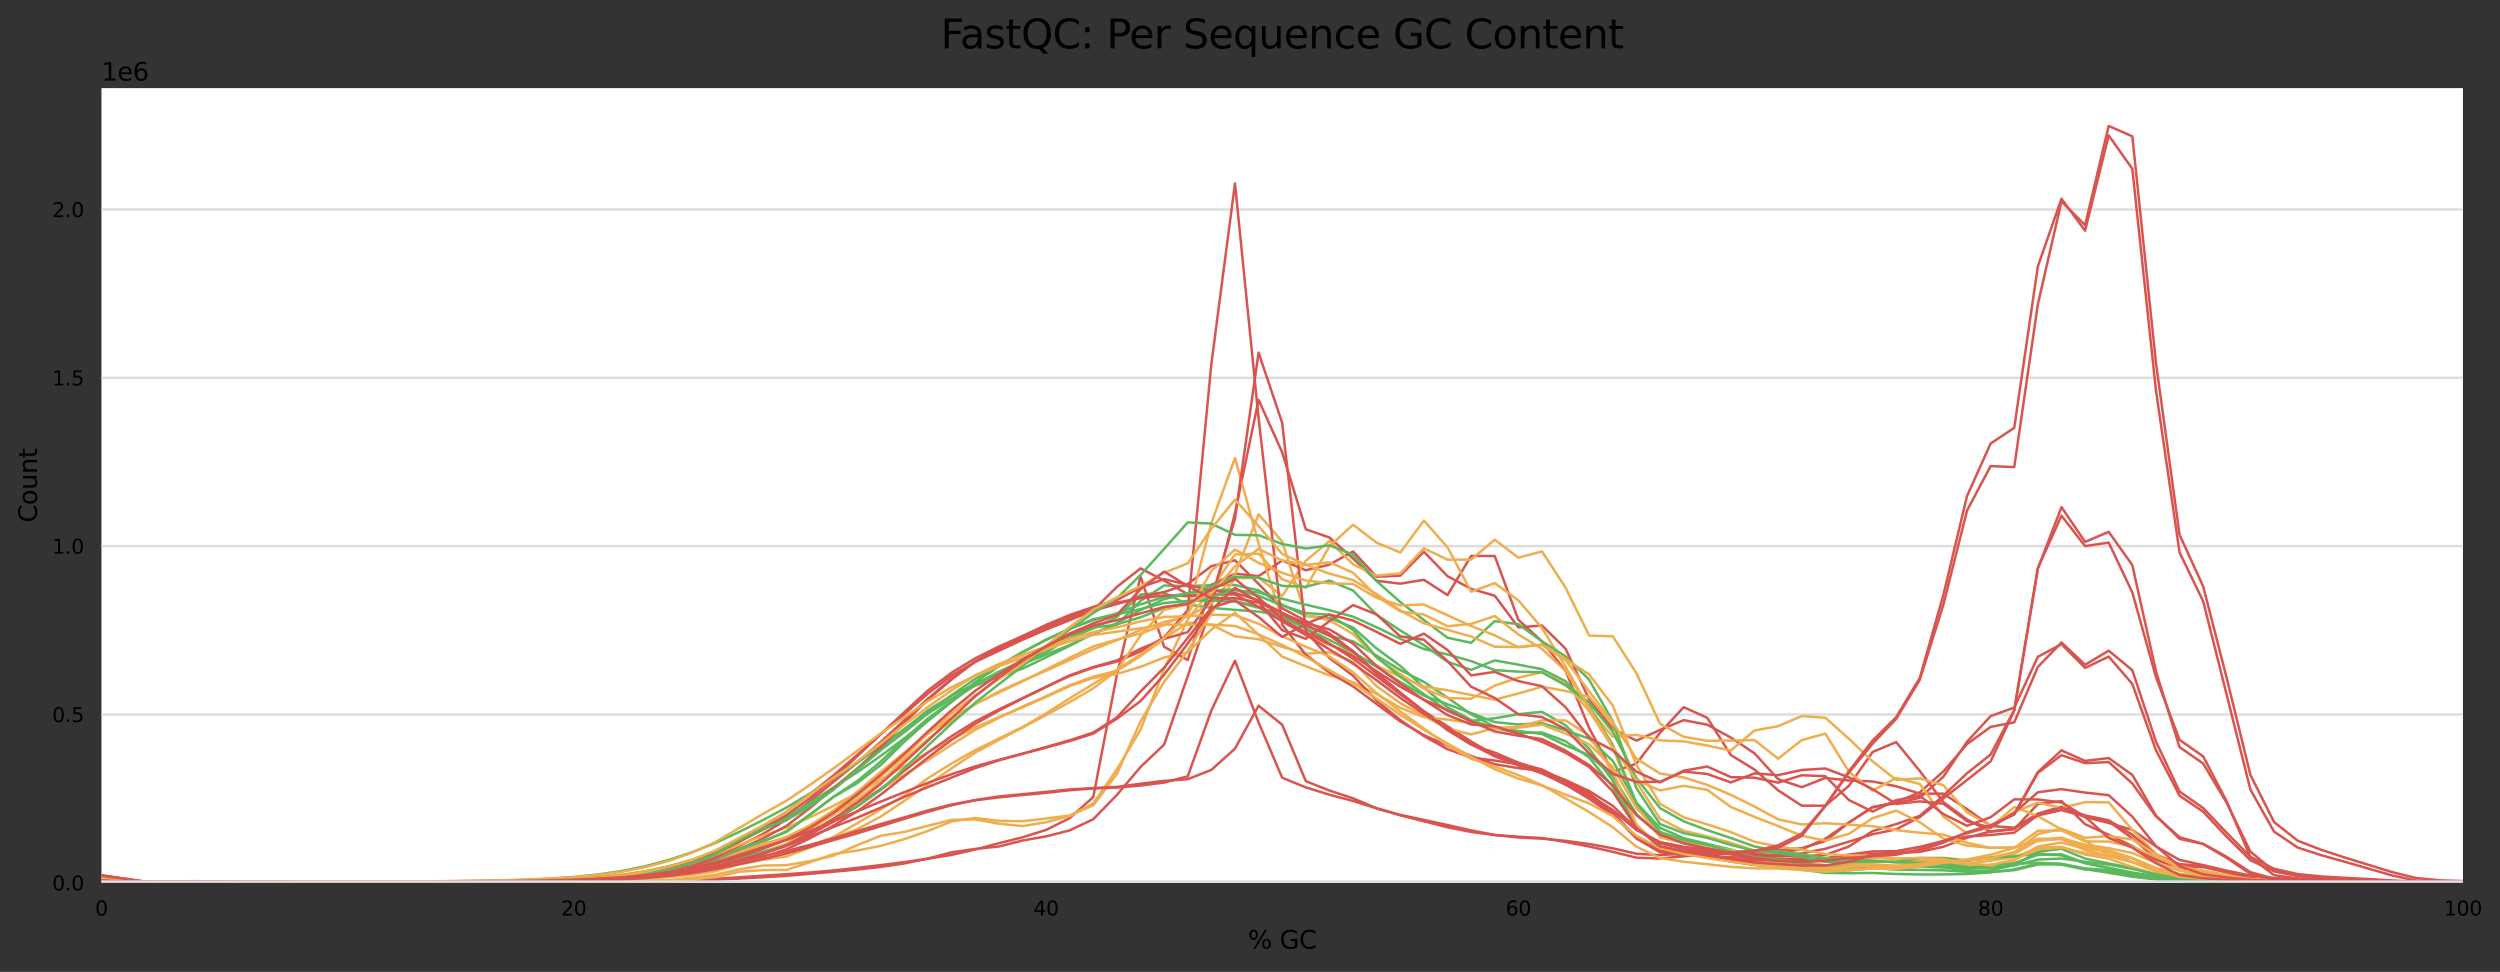 <?xml version="1.0" encoding="utf-8" standalone="no"?>
<!DOCTYPE svg PUBLIC "-//W3C//DTD SVG 1.1//EN"
  "http://www.w3.org/Graphics/SVG/1.1/DTD/svg11.dtd">
<svg xmlns:xlink="http://www.w3.org/1999/xlink" width="1000.281pt" height="388.845pt" viewBox="0 0 1000.281 388.845" xmlns="http://www.w3.org/2000/svg" version="1.1">
 <rect x="0" y="0" width="1000.281" height="388.845" fill="#333333" stroke="none"/>
 <defs>
  <style type="text/css">*{stroke-linejoin: round; stroke-linecap: butt}</style>
 </defs>
 <g id="figure_1">
  <g id="axes_1">
   <g id="patch_1">
    <path d="M 40.601 353.224 
L 985.446 353.224 
L 985.446 35.256 
L 40.601 35.256 
z
" style="fill: #ffffff"/>
   </g>
   <g id="matplotlib.axis_1">
    <g id="xtick_1">
     <g id="text_1">
      <!-- 0 -->
      <g transform="translate(38.056 366.303) scale(0.08 -0.08)">
       <defs>
        <path id="DejaVuSans-30" d="M 2034 4250 
Q 1547 4250 1301 3770 
Q 1056 3291 1056 2328 
Q 1056 1369 1301 889 
Q 1547 409 2034 409 
Q 2525 409 2770 889 
Q 3016 1369 3016 2328 
Q 3016 3291 2770 3770 
Q 2525 4250 2034 4250 
z
M 2034 4750 
Q 2819 4750 3233 4129 
Q 3647 3509 3647 2328 
Q 3647 1150 3233 529 
Q 2819 -91 2034 -91 
Q 1250 -91 836 529 
Q 422 1150 422 2328 
Q 422 3509 836 4129 
Q 1250 4750 2034 4750 
z
" transform="scale(0.016)"/>
       </defs>
       <use xlink:href="#DejaVuSans-30"/>
      </g>
     </g>
    </g>
    <g id="xtick_2">
     <g id="text_2">
      <!-- 20 -->
      <g transform="translate(224.48 366.303) scale(0.08 -0.08)">
       <defs>
        <path id="DejaVuSans-32" d="M 1228 531 
L 3431 531 
L 3431 0 
L 469 0 
L 469 531 
Q 828 903 1448 1529 
Q 2069 2156 2228 2338 
Q 2531 2678 2651 2914 
Q 2772 3150 2772 3378 
Q 2772 3750 2511 3984 
Q 2250 4219 1831 4219 
Q 1534 4219 1204 4116 
Q 875 4013 500 3803 
L 500 4441 
Q 881 4594 1212 4672 
Q 1544 4750 1819 4750 
Q 2544 4750 2975 4387 
Q 3406 4025 3406 3419 
Q 3406 3131 3298 2873 
Q 3191 2616 2906 2266 
Q 2828 2175 2409 1742 
Q 1991 1309 1228 531 
z
" transform="scale(0.016)"/>
       </defs>
       <use xlink:href="#DejaVuSans-32"/>
       <use xlink:href="#DejaVuSans-30" x="63.623"/>
      </g>
     </g>
    </g>
    <g id="xtick_3">
     <g id="text_3">
      <!-- 40 -->
      <g transform="translate(413.449 366.303) scale(0.08 -0.08)">
       <defs>
        <path id="DejaVuSans-34" d="M 2419 4116 
L 825 1625 
L 2419 1625 
L 2419 4116 
z
M 2253 4666 
L 3047 4666 
L 3047 1625 
L 3713 1625 
L 3713 1100 
L 3047 1100 
L 3047 0 
L 2419 0 
L 2419 1100 
L 313 1100 
L 313 1709 
L 2253 4666 
z
" transform="scale(0.016)"/>
       </defs>
       <use xlink:href="#DejaVuSans-34"/>
       <use xlink:href="#DejaVuSans-30" x="63.623"/>
      </g>
     </g>
    </g>
    <g id="xtick_4">
     <g id="text_4">
      <!-- 60 -->
      <g transform="translate(602.418 366.303) scale(0.08 -0.08)">
       <defs>
        <path id="DejaVuSans-36" d="M 2113 2584 
Q 1688 2584 1439 2293 
Q 1191 2003 1191 1497 
Q 1191 994 1439 701 
Q 1688 409 2113 409 
Q 2538 409 2786 701 
Q 3034 994 3034 1497 
Q 3034 2003 2786 2293 
Q 2538 2584 2113 2584 
z
M 3366 4563 
L 3366 3988 
Q 3128 4100 2886 4159 
Q 2644 4219 2406 4219 
Q 1781 4219 1451 3797 
Q 1122 3375 1075 2522 
Q 1259 2794 1537 2939 
Q 1816 3084 2150 3084 
Q 2853 3084 3261 2657 
Q 3669 2231 3669 1497 
Q 3669 778 3244 343 
Q 2819 -91 2113 -91 
Q 1303 -91 875 529 
Q 447 1150 447 2328 
Q 447 3434 972 4092 
Q 1497 4750 2381 4750 
Q 2619 4750 2861 4703 
Q 3103 4656 3366 4563 
z
" transform="scale(0.016)"/>
       </defs>
       <use xlink:href="#DejaVuSans-36"/>
       <use xlink:href="#DejaVuSans-30" x="63.623"/>
      </g>
     </g>
    </g>
    <g id="xtick_5">
     <g id="text_5">
      <!-- 80 -->
      <g transform="translate(791.387 366.303) scale(0.08 -0.08)">
       <defs>
        <path id="DejaVuSans-38" d="M 2034 2216 
Q 1584 2216 1326 1975 
Q 1069 1734 1069 1313 
Q 1069 891 1326 650 
Q 1584 409 2034 409 
Q 2484 409 2743 651 
Q 3003 894 3003 1313 
Q 3003 1734 2745 1975 
Q 2488 2216 2034 2216 
z
M 1403 2484 
Q 997 2584 770 2862 
Q 544 3141 544 3541 
Q 544 4100 942 4425 
Q 1341 4750 2034 4750 
Q 2731 4750 3128 4425 
Q 3525 4100 3525 3541 
Q 3525 3141 3298 2862 
Q 3072 2584 2669 2484 
Q 3125 2378 3379 2068 
Q 3634 1759 3634 1313 
Q 3634 634 3220 271 
Q 2806 -91 2034 -91 
Q 1263 -91 848 271 
Q 434 634 434 1313 
Q 434 1759 690 2068 
Q 947 2378 1403 2484 
z
M 1172 3481 
Q 1172 3119 1398 2916 
Q 1625 2713 2034 2713 
Q 2441 2713 2670 2916 
Q 2900 3119 2900 3481 
Q 2900 3844 2670 4047 
Q 2441 4250 2034 4250 
Q 1625 4250 1398 4047 
Q 1172 3844 1172 3481 
z
" transform="scale(0.016)"/>
       </defs>
       <use xlink:href="#DejaVuSans-38"/>
       <use xlink:href="#DejaVuSans-30" x="63.623"/>
      </g>
     </g>
    </g>
    <g id="xtick_6">
     <g id="text_6">
      <!-- 100 -->
      <g transform="translate(977.811 366.303) scale(0.08 -0.08)">
       <defs>
        <path id="DejaVuSans-31" d="M 794 531 
L 1825 531 
L 1825 4091 
L 703 3866 
L 703 4441 
L 1819 4666 
L 2450 4666 
L 2450 531 
L 3481 531 
L 3481 0 
L 794 0 
L 794 531 
z
" transform="scale(0.016)"/>
       </defs>
       <use xlink:href="#DejaVuSans-31"/>
       <use xlink:href="#DejaVuSans-30" x="63.623"/>
       <use xlink:href="#DejaVuSans-30" x="127.246"/>
      </g>
     </g>
    </g>
    <g id="text_7">
     <!-- % GC -->
     <g transform="translate(499.318 379.565) scale(0.1 -0.1)">
      <defs>
       <path id="DejaVuSans-25" d="M 4653 2053 
Q 4381 2053 4226 1822 
Q 4072 1591 4072 1178 
Q 4072 772 4226 539 
Q 4381 306 4653 306 
Q 4919 306 5073 539 
Q 5228 772 5228 1178 
Q 5228 1588 5073 1820 
Q 4919 2053 4653 2053 
z
M 4653 2450 
Q 5147 2450 5437 2106 
Q 5728 1763 5728 1178 
Q 5728 594 5436 251 
Q 5144 -91 4653 -91 
Q 4153 -91 3862 251 
Q 3572 594 3572 1178 
Q 3572 1766 3864 2108 
Q 4156 2450 4653 2450 
z
M 1428 4353 
Q 1159 4353 1004 4120 
Q 850 3888 850 3481 
Q 850 3069 1003 2837 
Q 1156 2606 1428 2606 
Q 1700 2606 1854 2837 
Q 2009 3069 2009 3481 
Q 2009 3884 1853 4118 
Q 1697 4353 1428 4353 
z
M 4250 4750 
L 4750 4750 
L 1831 -91 
L 1331 -91 
L 4250 4750 
z
M 1428 4750 
Q 1922 4750 2215 4408 
Q 2509 4066 2509 3481 
Q 2509 2891 2217 2550 
Q 1925 2209 1428 2209 
Q 931 2209 642 2551 
Q 353 2894 353 3481 
Q 353 4063 643 4406 
Q 934 4750 1428 4750 
z
" transform="scale(0.016)"/>
       <path id="DejaVuSans-20" transform="scale(0.016)"/>
       <path id="DejaVuSans-47" d="M 3809 666 
L 3809 1919 
L 2778 1919 
L 2778 2438 
L 4434 2438 
L 4434 434 
Q 4069 175 3628 42 
Q 3188 -91 2688 -91 
Q 1594 -91 976 548 
Q 359 1188 359 2328 
Q 359 3472 976 4111 
Q 1594 4750 2688 4750 
Q 3144 4750 3555 4637 
Q 3966 4525 4313 4306 
L 4313 3634 
Q 3963 3931 3569 4081 
Q 3175 4231 2741 4231 
Q 1884 4231 1454 3753 
Q 1025 3275 1025 2328 
Q 1025 1384 1454 906 
Q 1884 428 2741 428 
Q 3075 428 3337 486 
Q 3600 544 3809 666 
z
" transform="scale(0.016)"/>
       <path id="DejaVuSans-43" d="M 4122 4306 
L 4122 3641 
Q 3803 3938 3442 4084 
Q 3081 4231 2675 4231 
Q 1875 4231 1450 3742 
Q 1025 3253 1025 2328 
Q 1025 1406 1450 917 
Q 1875 428 2675 428 
Q 3081 428 3442 575 
Q 3803 722 4122 1019 
L 4122 359 
Q 3791 134 3420 21 
Q 3050 -91 2638 -91 
Q 1578 -91 968 557 
Q 359 1206 359 2328 
Q 359 3453 968 4101 
Q 1578 4750 2638 4750 
Q 3056 4750 3426 4639 
Q 3797 4528 4122 4306 
z
" transform="scale(0.016)"/>
      </defs>
      <use xlink:href="#DejaVuSans-25"/>
      <use xlink:href="#DejaVuSans-20" x="95.02"/>
      <use xlink:href="#DejaVuSans-47" x="126.807"/>
      <use xlink:href="#DejaVuSans-43" x="204.297"/>
     </g>
    </g>
   </g>
   <g id="matplotlib.axis_2">
    <g id="ytick_1">
     <g id="line2d_1">
      <path d="M 40.601 353.224 
L 985.446 353.224 
" clip-path="url(#pd204e8ee80)" style="fill: none; stroke: #dedede; stroke-linecap: square"/>
     </g>
     <g id="text_8">
      <!-- 0.0 -->
      <g transform="translate(20.878 356.263) scale(0.08 -0.08)">
       <defs>
        <path id="DejaVuSans-2e" d="M 684 794 
L 1344 794 
L 1344 0 
L 684 0 
L 684 794 
z
" transform="scale(0.016)"/>
       </defs>
       <use xlink:href="#DejaVuSans-30"/>
       <use xlink:href="#DejaVuSans-2e" x="63.623"/>
       <use xlink:href="#DejaVuSans-30" x="95.41"/>
      </g>
     </g>
    </g>
    <g id="ytick_2">
     <g id="line2d_2">
      <path d="M 40.601 285.872 
L 985.446 285.872 
" clip-path="url(#pd204e8ee80)" style="fill: none; stroke: #dedede; stroke-linecap: square"/>
     </g>
     <g id="text_9">
      <!-- 0.5 -->
      <g transform="translate(20.878 288.912) scale(0.08 -0.08)">
       <defs>
        <path id="DejaVuSans-35" d="M 691 4666 
L 3169 4666 
L 3169 4134 
L 1269 4134 
L 1269 2991 
Q 1406 3038 1543 3061 
Q 1681 3084 1819 3084 
Q 2600 3084 3056 2656 
Q 3513 2228 3513 1497 
Q 3513 744 3044 326 
Q 2575 -91 1722 -91 
Q 1428 -91 1123 -41 
Q 819 9 494 109 
L 494 744 
Q 775 591 1075 516 
Q 1375 441 1709 441 
Q 2250 441 2565 725 
Q 2881 1009 2881 1497 
Q 2881 1984 2565 2268 
Q 2250 2553 1709 2553 
Q 1456 2553 1204 2497 
Q 953 2441 691 2322 
L 691 4666 
z
" transform="scale(0.016)"/>
       </defs>
       <use xlink:href="#DejaVuSans-30"/>
       <use xlink:href="#DejaVuSans-2e" x="63.623"/>
       <use xlink:href="#DejaVuSans-35" x="95.41"/>
      </g>
     </g>
    </g>
    <g id="ytick_3">
     <g id="line2d_3">
      <path d="M 40.601 218.521 
L 985.446 218.521 
" clip-path="url(#pd204e8ee80)" style="fill: none; stroke: #dedede; stroke-linecap: square"/>
     </g>
     <g id="text_10">
      <!-- 1.0 -->
      <g transform="translate(20.878 221.56) scale(0.08 -0.08)">
       <use xlink:href="#DejaVuSans-31"/>
       <use xlink:href="#DejaVuSans-2e" x="63.623"/>
       <use xlink:href="#DejaVuSans-30" x="95.41"/>
      </g>
     </g>
    </g>
    <g id="ytick_4">
     <g id="line2d_4">
      <path d="M 40.601 151.169 
L 985.446 151.169 
" clip-path="url(#pd204e8ee80)" style="fill: none; stroke: #dedede; stroke-linecap: square"/>
     </g>
     <g id="text_11">
      <!-- 1.5 -->
      <g transform="translate(20.878 154.208) scale(0.08 -0.08)">
       <use xlink:href="#DejaVuSans-31"/>
       <use xlink:href="#DejaVuSans-2e" x="63.623"/>
       <use xlink:href="#DejaVuSans-35" x="95.41"/>
      </g>
     </g>
    </g>
    <g id="ytick_5">
     <g id="line2d_5">
      <path d="M 40.601 83.817 
L 985.446 83.817 
" clip-path="url(#pd204e8ee80)" style="fill: none; stroke: #dedede; stroke-linecap: square"/>
     </g>
     <g id="text_12">
      <!-- 2.0 -->
      <g transform="translate(20.878 86.857) scale(0.08 -0.08)">
       <use xlink:href="#DejaVuSans-32"/>
       <use xlink:href="#DejaVuSans-2e" x="63.623"/>
       <use xlink:href="#DejaVuSans-30" x="95.41"/>
      </g>
     </g>
    </g>
    <g id="text_13">
     <!-- Count -->
     <g transform="translate(14.798 209.088) rotate(-90) scale(0.1 -0.1)">
      <defs>
       <path id="DejaVuSans-6f" d="M 1959 3097 
Q 1497 3097 1228 2736 
Q 959 2375 959 1747 
Q 959 1119 1226 758 
Q 1494 397 1959 397 
Q 2419 397 2687 759 
Q 2956 1122 2956 1747 
Q 2956 2369 2687 2733 
Q 2419 3097 1959 3097 
z
M 1959 3584 
Q 2709 3584 3137 3096 
Q 3566 2609 3566 1747 
Q 3566 888 3137 398 
Q 2709 -91 1959 -91 
Q 1206 -91 779 398 
Q 353 888 353 1747 
Q 353 2609 779 3096 
Q 1206 3584 1959 3584 
z
" transform="scale(0.016)"/>
       <path id="DejaVuSans-75" d="M 544 1381 
L 544 3500 
L 1119 3500 
L 1119 1403 
Q 1119 906 1312 657 
Q 1506 409 1894 409 
Q 2359 409 2629 706 
Q 2900 1003 2900 1516 
L 2900 3500 
L 3475 3500 
L 3475 0 
L 2900 0 
L 2900 538 
Q 2691 219 2414 64 
Q 2138 -91 1772 -91 
Q 1169 -91 856 284 
Q 544 659 544 1381 
z
M 1991 3584 
L 1991 3584 
z
" transform="scale(0.016)"/>
       <path id="DejaVuSans-6e" d="M 3513 2113 
L 3513 0 
L 2938 0 
L 2938 2094 
Q 2938 2591 2744 2837 
Q 2550 3084 2163 3084 
Q 1697 3084 1428 2787 
Q 1159 2491 1159 1978 
L 1159 0 
L 581 0 
L 581 3500 
L 1159 3500 
L 1159 2956 
Q 1366 3272 1645 3428 
Q 1925 3584 2291 3584 
Q 2894 3584 3203 3211 
Q 3513 2838 3513 2113 
z
" transform="scale(0.016)"/>
       <path id="DejaVuSans-74" d="M 1172 4494 
L 1172 3500 
L 2356 3500 
L 2356 3053 
L 1172 3053 
L 1172 1153 
Q 1172 725 1289 603 
Q 1406 481 1766 481 
L 2356 481 
L 2356 0 
L 1766 0 
Q 1100 0 847 248 
Q 594 497 594 1153 
L 594 3053 
L 172 3053 
L 172 3500 
L 594 3500 
L 594 4494 
L 1172 4494 
z
" transform="scale(0.016)"/>
      </defs>
      <use xlink:href="#DejaVuSans-43"/>
      <use xlink:href="#DejaVuSans-6f" x="69.824"/>
      <use xlink:href="#DejaVuSans-75" x="131.006"/>
      <use xlink:href="#DejaVuSans-6e" x="194.385"/>
      <use xlink:href="#DejaVuSans-74" x="257.764"/>
     </g>
    </g>
    <g id="text_14">
     <!-- 1e6 -->
     <g transform="translate(40.601 32.256) scale(0.1 -0.1)">
      <defs>
       <path id="DejaVuSans-65" d="M 3597 1894 
L 3597 1613 
L 953 1613 
Q 991 1019 1311 708 
Q 1631 397 2203 397 
Q 2534 397 2845 478 
Q 3156 559 3463 722 
L 3463 178 
Q 3153 47 2828 -22 
Q 2503 -91 2169 -91 
Q 1331 -91 842 396 
Q 353 884 353 1716 
Q 353 2575 817 3079 
Q 1281 3584 2069 3584 
Q 2775 3584 3186 3129 
Q 3597 2675 3597 1894 
z
M 3022 2063 
Q 3016 2534 2758 2815 
Q 2500 3097 2075 3097 
Q 1594 3097 1305 2825 
Q 1016 2553 972 2059 
L 3022 2063 
z
" transform="scale(0.016)"/>
      </defs>
      <use xlink:href="#DejaVuSans-31"/>
      <use xlink:href="#DejaVuSans-65" x="63.623"/>
      <use xlink:href="#DejaVuSans-36" x="125.146"/>
     </g>
    </g>
   </g>
   <g id="line2d_6">
    <path d="M 40.601 352.909 
L 50.049 353.028 
L 59.498 353.143 
L 68.946 353.137 
L 78.394 353.129 
L 87.843 353.115 
L 97.291 353.084 
L 106.74 353.048 
L 116.188 353.016 
L 125.637 352.98 
L 135.085 352.957 
L 144.534 352.954 
L 153.982 352.963 
L 163.43 352.985 
L 172.879 352.986 
L 182.327 352.956 
L 191.776 352.9 
L 201.224 352.806 
L 210.673 352.636 
L 220.121 352.427 
L 229.57 352.261 
L 239.018 352.016 
L 248.467 351.52 
L 257.915 350.679 
L 267.363 349.444 
L 276.812 347.704 
L 286.26 344.859 
L 295.709 340.756 
L 305.157 336.892 
L 314.606 332.573 
L 324.054 325.932 
L 333.503 318.785 
L 342.951 312.543 
L 352.399 304.707 
L 361.848 295.622 
L 371.296 287.447 
L 380.745 280.47 
L 390.193 273.91 
L 399.642 268.722 
L 409.09 264.397 
L 418.539 259.957 
L 427.987 254.187 
L 437.436 251.02 
L 446.884 249.955 
L 456.332 240.437 
L 465.781 234.281 
L 475.229 234.468 
L 484.678 234.161 
L 494.126 234.078 
L 503.575 236.213 
L 513.023 241.932 
L 522.472 246.455 
L 531.92 247.246 
L 541.368 251.069 
L 550.817 259.492 
L 560.265 266.429 
L 569.714 275.059 
L 579.162 282.981 
L 588.611 288.086 
L 598.059 291.324 
L 607.508 293.264 
L 616.956 293.057 
L 626.405 296.619 
L 635.853 303.108 
L 645.301 314.895 
L 654.75 331.184 
L 664.198 338.65 
L 673.647 340.48 
L 683.095 341.801 
L 692.544 343.889 
L 701.992 345.554 
L 711.441 345.87 
L 720.889 346.956 
L 730.337 348.408 
L 739.786 348.204 
L 749.234 347.491 
L 758.683 347.464 
L 768.131 346.785 
L 777.58 346.982 
L 787.028 347.743 
L 796.477 346.623 
L 805.925 345.366 
L 815.374 342.032 
L 824.822 341.824 
L 834.27 345.31 
L 843.719 347.336 
L 853.167 349.45 
L 862.616 351.049 
L 872.064 352.279 
L 881.513 352.771 
L 890.961 352.991 
L 900.41 353.159 
L 909.858 353.203 
L 919.306 353.211 
L 928.755 353.216 
L 938.203 353.218 
L 947.652 353.22 
L 957.1 353.22 
L 966.549 353.222 
L 975.997 353.224 
L 985.446 353.224 
" clip-path="url(#pd204e8ee80)" style="fill: none; stroke: #5cb85c; stroke-linecap: square"/>
   </g>
   <g id="line2d_7">
    <path d="M 40.601 352.995 
L 50.049 353.052 
L 59.498 353.11 
L 68.946 353.111 
L 78.394 353.104 
L 87.843 353.093 
L 97.291 353.082 
L 106.74 353.066 
L 116.188 353.047 
L 125.637 353.027 
L 135.085 353.004 
L 144.534 352.977 
L 153.982 352.947 
L 163.43 352.912 
L 172.879 352.87 
L 182.327 352.821 
L 191.776 352.746 
L 201.224 352.644 
L 210.673 352.513 
L 220.121 352.309 
L 229.57 351.982 
L 239.018 351.477 
L 248.467 350.75 
L 257.915 349.64 
L 267.363 348.022 
L 276.812 345.505 
L 286.26 342.079 
L 295.709 336.83 
L 305.157 331.903 
L 314.606 327.951 
L 324.054 322.148 
L 333.503 315.42 
L 342.951 307.508 
L 352.399 299.287 
L 361.848 291.717 
L 371.296 284.18 
L 380.745 278.305 
L 390.193 273.56 
L 399.642 269.488 
L 409.09 265.489 
L 418.539 261.036 
L 427.987 255.256 
L 437.436 251.425 
L 446.884 246.868 
L 456.332 237.879 
L 465.781 237.112 
L 475.229 241.863 
L 484.678 243.222 
L 494.126 244.007 
L 503.575 244.723 
L 513.023 246.17 
L 522.472 250.279 
L 531.92 254.376 
L 541.368 256.604 
L 550.817 262.329 
L 560.265 268.105 
L 569.714 272.818 
L 579.162 279.12 
L 588.611 285.781 
L 598.059 290.829 
L 607.508 292.484 
L 616.956 293.682 
L 626.405 298.222 
L 635.853 302.194 
L 645.301 310.564 
L 654.75 325.694 
L 664.198 334.291 
L 673.647 337.477 
L 683.095 339.322 
L 692.544 341.403 
L 701.992 343.667 
L 711.441 344.554 
L 720.889 345.178 
L 730.337 346.221 
L 739.786 346.411 
L 749.234 346.152 
L 758.683 346.869 
L 768.131 346.7 
L 777.58 347.044 
L 787.028 348.318 
L 796.477 348.302 
L 805.925 346.092 
L 815.374 340.823 
L 824.822 339.616 
L 834.27 343.524 
L 843.719 345.453 
L 853.167 347.264 
L 862.616 350.197 
L 872.064 351.91 
L 881.513 352.475 
L 890.961 352.768 
L 900.41 352.979 
L 909.858 353.065 
L 919.306 353.105 
L 928.755 353.137 
L 938.203 353.156 
L 947.652 353.168 
L 957.1 353.178 
L 966.549 353.192 
L 975.997 353.204 
L 985.446 353.2 
" clip-path="url(#pd204e8ee80)" style="fill: none; stroke: #5cb85c; stroke-linecap: square"/>
   </g>
   <g id="line2d_8">
    <path d="M 40.601 350.171 
L 50.049 351.589 
L 59.498 353.041 
L 68.946 353.066 
L 78.394 353.065 
L 87.843 353.095 
L 97.291 353.132 
L 106.74 353.141 
L 116.188 353.148 
L 125.637 353.171 
L 135.085 353.183 
L 144.534 353.185 
L 153.982 353.188 
L 163.43 353.19 
L 172.879 353.186 
L 182.327 353.181 
L 191.776 353.177 
L 201.224 353.162 
L 210.673 353.135 
L 220.121 353.103 
L 229.57 353.078 
L 239.018 353.034 
L 248.467 352.946 
L 257.915 352.828 
L 267.363 352.657 
L 276.812 352.404 
L 286.26 352.029 
L 295.709 351.528 
L 305.157 351.021 
L 314.606 350.432 
L 324.054 349.634 
L 333.503 348.78 
L 342.951 347.913 
L 352.399 346.866 
L 361.848 345.471 
L 371.296 343.513 
L 380.745 341.025 
L 390.193 339.672 
L 399.642 338.692 
L 409.09 336.295 
L 418.539 334.655 
L 427.987 332.249 
L 437.436 327.771 
L 446.884 318.072 
L 456.332 306.882 
L 465.781 297.929 
L 475.229 270.555 
L 484.678 242.51 
L 494.126 205.361 
L 503.575 159.977 
L 513.023 181.011 
L 522.472 211.787 
L 531.92 215.068 
L 541.368 223.466 
L 550.817 232.391 
L 560.265 233.529 
L 569.714 231.992 
L 579.162 238.102 
L 588.611 222.439 
L 598.059 222.464 
L 607.508 247.984 
L 616.956 256.627 
L 626.405 268.41 
L 635.853 291.347 
L 645.301 308.862 
L 654.75 305.537 
L 664.198 293.191 
L 673.647 282.955 
L 683.095 287.216 
L 692.544 302.115 
L 701.992 307.906 
L 711.441 316.225 
L 720.889 322.356 
L 730.337 322.369 
L 739.786 314.405 
L 749.234 300.878 
L 758.683 296.921 
L 768.131 308.469 
L 777.58 320.931 
L 787.028 327.899 
L 796.477 332.787 
L 805.925 331.809 
L 815.374 321.67 
L 824.822 320.538 
L 834.27 329.766 
L 843.719 334.01 
L 853.167 338.535 
L 862.616 344.095 
L 872.064 347.257 
L 881.513 348.491 
L 890.961 350.223 
L 900.41 351.839 
L 909.858 352.554 
L 919.306 352.81 
L 928.755 352.891 
L 938.203 352.969 
L 947.652 353.047 
L 957.1 353.097 
L 966.549 353.154 
L 975.997 353.192 
L 985.446 353.198 
" clip-path="url(#pd204e8ee80)" style="fill: none; stroke: #d9534f; stroke-linecap: square"/>
   </g>
   <g id="line2d_9">
    <path d="M 40.601 352.579 
L 50.049 352.729 
L 59.498 352.808 
L 68.946 352.627 
L 78.394 352.577 
L 87.843 352.72 
L 97.291 352.847 
L 106.74 352.891 
L 116.188 352.929 
L 125.637 352.992 
L 135.085 353.026 
L 144.534 353.033 
L 153.982 353.035 
L 163.43 353.039 
L 172.879 353.034 
L 182.327 353.025 
L 191.776 353.022 
L 201.224 353.019 
L 210.673 353 
L 220.121 352.962 
L 229.57 352.902 
L 239.018 352.827 
L 248.467 352.726 
L 257.915 352.583 
L 267.363 352.384 
L 276.812 352.071 
L 286.26 351.63 
L 295.709 351.016 
L 305.157 350.373 
L 314.606 349.788 
L 324.054 349.099 
L 333.503 348.278 
L 342.951 347.246 
L 352.399 346.122 
L 361.848 344.927 
L 371.296 343.598 
L 380.745 342.043 
L 390.193 339.916 
L 399.642 337.384 
L 409.09 335.029 
L 418.539 332.062 
L 427.987 327.35 
L 437.436 318.915 
L 446.884 269.975 
L 456.332 230.672 
L 465.781 258.783 
L 475.229 264.107 
L 484.678 233.971 
L 494.126 229.522 
L 503.575 230.516 
L 513.023 224.275 
L 522.472 228.158 
L 531.92 225.927 
L 541.368 220.64 
L 550.817 230.762 
L 560.265 230.329 
L 569.714 220.753 
L 579.162 230.521 
L 588.611 235.613 
L 598.059 238.344 
L 607.508 251.021 
L 616.956 250.263 
L 626.405 259.569 
L 635.853 279.858 
L 645.301 291.654 
L 654.75 296.325 
L 664.198 292.044 
L 673.647 288.152 
L 683.095 289.955 
L 692.544 295.119 
L 701.992 301.425 
L 711.441 311.754 
L 720.889 314.961 
L 730.337 311.274 
L 739.786 312.286 
L 749.234 312.682 
L 758.683 314.6 
L 768.131 317.543 
L 777.58 317.557 
L 787.028 323.749 
L 796.477 330.452 
L 805.925 331.184 
L 815.374 325.552 
L 824.822 322.732 
L 834.27 326.926 
L 843.719 329.275 
L 853.167 332.064 
L 862.616 338.646 
L 872.064 344.063 
L 881.513 346.148 
L 890.961 348.359 
L 900.41 350.328 
L 909.858 351.329 
L 919.306 351.828 
L 928.755 352.128 
L 938.203 352.361 
L 947.652 352.557 
L 957.1 352.688 
L 966.549 352.864 
L 975.997 353.031 
L 985.446 353.069 
" clip-path="url(#pd204e8ee80)" style="fill: none; stroke: #d9534f; stroke-linecap: square"/>
   </g>
   <g id="line2d_10">
    <path d="M 40.601 351.992 
L 50.049 352.479 
L 59.498 352.971 
L 68.946 352.963 
L 78.394 352.95 
L 87.843 352.947 
L 97.291 352.921 
L 106.74 352.889 
L 116.188 352.885 
L 125.637 352.885 
L 135.085 352.866 
L 144.534 352.851 
L 153.982 352.864 
L 163.43 352.875 
L 172.879 352.834 
L 182.327 352.768 
L 191.776 352.711 
L 201.224 352.621 
L 210.673 352.415 
L 220.121 352.182 
L 229.57 352.005 
L 239.018 351.708 
L 248.467 351.118 
L 257.915 350.162 
L 267.363 348.668 
L 276.812 346.495 
L 286.26 343.14 
L 295.709 338.578 
L 305.157 333.711 
L 314.606 328.014 
L 324.054 320.581 
L 333.503 312.806 
L 342.951 305.202 
L 352.399 296.845 
L 361.848 288.193 
L 371.296 279.561 
L 380.745 271.491 
L 390.193 264.721 
L 399.642 259.614 
L 409.09 255.467 
L 418.539 251.475 
L 427.987 247.662 
L 437.436 244.358 
L 446.884 241.661 
L 456.332 238.969 
L 465.781 236.898 
L 475.229 233.627 
L 484.678 226.523 
L 494.126 224.18 
L 503.575 233.623 
L 513.023 243.33 
L 522.472 248.485 
L 531.92 253.474 
L 541.368 260.537 
L 550.817 269.264 
L 560.265 277.104 
L 569.714 284.753 
L 579.162 291.78 
L 588.611 297.785 
L 598.059 302.62 
L 607.508 306.221 
L 616.956 308.737 
L 626.405 313.899 
L 635.853 319.602 
L 645.301 326.197 
L 654.75 334.825 
L 664.198 339.339 
L 673.647 340.447 
L 683.095 340.867 
L 692.544 341.395 
L 701.992 341.256 
L 711.441 340.067 
L 720.889 339.397 
L 730.337 336.49 
L 739.786 329.139 
L 749.234 322.873 
L 758.683 321.381 
L 768.131 319.203 
L 777.58 310.732 
L 787.028 296.787 
L 796.477 286.519 
L 805.925 283.113 
L 815.374 262.78 
L 824.822 257.72 
L 834.27 267.244 
L 843.719 262.714 
L 853.167 273.658 
L 862.616 300.128 
L 872.064 318.349 
L 881.513 324.778 
L 890.961 334.833 
L 900.41 344.195 
L 909.858 348.583 
L 919.306 350.467 
L 928.755 351.22 
L 938.203 351.638 
L 947.652 352.069 
L 957.1 352.603 
L 966.549 353.011 
L 975.997 353.135 
L 985.446 353.173 
" clip-path="url(#pd204e8ee80)" style="fill: none; stroke: #d9534f; stroke-linecap: square"/>
   </g>
   <g id="line2d_11">
    <path d="M 40.601 352.685 
L 50.049 352.812 
L 59.498 352.915 
L 68.946 352.846 
L 78.394 352.811 
L 87.843 352.838 
L 97.291 352.85 
L 106.74 352.837 
L 116.188 352.829 
L 125.637 352.819 
L 135.085 352.805 
L 144.534 352.782 
L 153.982 352.75 
L 163.43 352.698 
L 172.879 352.63 
L 182.327 352.567 
L 191.776 352.488 
L 201.224 352.357 
L 210.673 352.172 
L 220.121 351.925 
L 229.57 351.584 
L 239.018 351.044 
L 248.467 350.221 
L 257.915 348.951 
L 267.363 347.135 
L 276.812 344.575 
L 286.26 341.011 
L 295.709 336.034 
L 305.157 330.609 
L 314.606 324.846 
L 324.054 317.812 
L 333.503 310.241 
L 342.951 302.061 
L 352.399 293.744 
L 361.848 285.708 
L 371.296 277.466 
L 380.745 270.309 
L 390.193 264.839 
L 399.642 260.384 
L 409.09 255.991 
L 418.539 251.896 
L 427.987 248.143 
L 437.436 244.189 
L 446.884 234.816 
L 456.332 227.434 
L 465.781 232.302 
L 475.229 237.786 
L 484.678 239.112 
L 494.126 240.485 
L 503.575 242.857 
L 513.023 246.34 
L 522.472 251.453 
L 531.92 257.47 
L 541.368 263.515 
L 550.817 270.592 
L 560.265 277.806 
L 569.714 284.568 
L 579.162 290.611 
L 588.611 296.691 
L 598.059 302.244 
L 607.508 306.157 
L 616.956 309.424 
L 626.405 313.929 
L 635.853 318.517 
L 645.301 324.167 
L 654.75 332.022 
L 664.198 336.974 
L 673.647 338.816 
L 683.095 339.851 
L 692.544 340.537 
L 701.992 341.14 
L 711.441 341.213 
L 720.889 339.822 
L 730.337 335.616 
L 739.786 329.052 
L 749.234 323.062 
L 758.683 320.89 
L 768.131 317.016 
L 777.58 308.643 
L 787.028 297.721 
L 796.477 290.833 
L 805.925 289.017 
L 815.374 266.826 
L 824.822 257.067 
L 834.27 265.994 
L 843.719 260.361 
L 853.167 268.164 
L 862.616 296.693 
L 872.064 316.697 
L 881.513 323.331 
L 890.961 333.254 
L 900.41 342.851 
L 909.858 347.602 
L 919.306 349.729 
L 928.755 350.666 
L 938.203 351.22 
L 947.652 351.711 
L 957.1 352.284 
L 966.549 352.759 
L 975.997 352.963 
L 985.446 353.041 
" clip-path="url(#pd204e8ee80)" style="fill: none; stroke: #d9534f; stroke-linecap: square"/>
   </g>
   <g id="line2d_12">
    <path d="M 40.601 353.193 
L 50.049 353.201 
L 59.498 353.206 
L 68.946 353.205 
L 78.394 353.203 
L 87.843 353.2 
L 97.291 353.199 
L 106.74 353.195 
L 116.188 353.192 
L 125.637 353.191 
L 135.085 353.191 
L 144.534 353.192 
L 153.982 353.193 
L 163.43 353.194 
L 172.879 353.191 
L 182.327 353.184 
L 191.776 353.175 
L 201.224 353.161 
L 210.673 353.134 
L 220.121 353.103 
L 229.57 353.071 
L 239.018 352.996 
L 248.467 352.825 
L 257.915 352.678 
L 267.363 352.348 
L 276.812 351.948 
L 286.26 350.907 
L 295.709 348.8 
L 305.157 348.16 
L 314.606 348.041 
L 324.054 344.991 
L 333.503 341.749 
L 342.951 340.314 
L 352.399 338.444 
L 361.848 335.74 
L 371.296 332.458 
L 380.745 328.678 
L 390.193 327.261 
L 399.642 328.438 
L 409.09 328.58 
L 418.539 327.516 
L 427.987 326.282 
L 437.436 322.21 
L 446.884 309.612 
L 456.332 288.71 
L 465.781 272.797 
L 475.229 260.516 
L 484.678 245.332 
L 494.126 231.391 
L 503.575 231.162 
L 513.023 238.409 
L 522.472 224.37 
L 531.92 216.473 
L 541.368 225.8 
L 550.817 230.309 
L 560.265 229.44 
L 569.714 219.377 
L 579.162 223.928 
L 588.611 223.901 
L 598.059 215.93 
L 607.508 223.137 
L 616.956 220.623 
L 626.405 235.154 
L 635.853 254.313 
L 645.301 254.592 
L 654.75 269.356 
L 664.198 289.602 
L 673.647 294.78 
L 683.095 296.393 
L 692.544 296.347 
L 701.992 296.106 
L 711.441 303.562 
L 720.889 296.13 
L 730.337 293.535 
L 739.786 308.804 
L 749.234 316.366 
L 758.683 311.284 
L 768.131 313.666 
L 777.58 326.706 
L 787.028 333.438 
L 796.477 330.969 
L 805.925 322.888 
L 815.374 326.54 
L 824.822 331.915 
L 834.27 336.362 
L 843.719 342.221 
L 853.167 343.438 
L 862.616 347.396 
L 872.064 351.182 
L 881.513 352.509 
L 890.961 352.89 
L 900.41 353.064 
L 909.858 353.137 
L 919.306 353.166 
L 928.755 353.181 
L 938.203 353.195 
L 947.652 353.204 
L 957.1 353.207 
L 966.549 353.214 
L 975.997 353.222 
L 985.446 353.222 
" clip-path="url(#pd204e8ee80)" style="fill: none; stroke: #f0ad4e; stroke-linecap: square"/>
   </g>
   <g id="line2d_13">
    <path d="M 40.601 353.212 
L 50.049 353.213 
L 59.498 353.212 
L 68.946 353.208 
L 78.394 353.206 
L 87.843 353.204 
L 97.291 353.201 
L 106.74 353.199 
L 116.188 353.198 
L 125.637 353.196 
L 135.085 353.192 
L 144.534 353.188 
L 153.982 353.181 
L 163.43 353.174 
L 172.879 353.166 
L 182.327 353.157 
L 191.776 353.146 
L 201.224 353.13 
L 210.673 353.105 
L 220.121 353.071 
L 229.57 353.011 
L 239.018 352.9 
L 248.467 352.722 
L 257.915 352.483 
L 267.363 352.186 
L 276.812 351.206 
L 286.26 349.996 
L 295.709 347.808 
L 305.157 346.32 
L 314.606 346.17 
L 324.054 344.57 
L 333.503 342.343 
L 342.951 338.173 
L 352.399 334.386 
L 361.848 332.863 
L 371.296 330.39 
L 380.745 328.041 
L 390.193 327.852 
L 399.642 329.558 
L 409.09 330.539 
L 418.539 328.98 
L 427.987 326.53 
L 437.436 321.445 
L 446.884 307.818 
L 456.332 291.982 
L 465.781 267.762 
L 475.229 247.852 
L 484.678 235.795 
L 494.126 221.827 
L 503.575 221.544 
L 513.023 231.746 
L 522.472 235.185 
L 531.92 218.559 
L 541.368 209.948 
L 550.817 217.15 
L 560.265 221.057 
L 569.714 208.294 
L 579.162 218.988 
L 588.611 236.73 
L 598.059 233.328 
L 607.508 240.184 
L 616.956 251.246 
L 626.405 266.714 
L 635.853 283.649 
L 645.301 294.768 
L 654.75 294.002 
L 664.198 296.227 
L 673.647 296.634 
L 683.095 298.313 
L 692.544 300.302 
L 701.992 292.273 
L 711.441 290.546 
L 720.889 286.495 
L 730.337 287.163 
L 739.786 295.625 
L 749.234 304.637 
L 758.683 312.05 
L 768.131 311.438 
L 777.58 314.184 
L 787.028 325.005 
L 796.477 330.528 
L 805.925 324.897 
L 815.374 321.154 
L 824.822 323.286 
L 834.27 320.936 
L 843.719 321.035 
L 853.167 332.086 
L 862.616 341.647 
L 872.064 347.842 
L 881.513 351.275 
L 890.961 352.121 
L 900.41 352.517 
L 909.858 352.74 
L 919.306 352.881 
L 928.755 352.981 
L 938.203 353.047 
L 947.652 353.092 
L 957.1 353.112 
L 966.549 353.147 
L 975.997 353.18 
L 985.446 353.178 
" clip-path="url(#pd204e8ee80)" style="fill: none; stroke: #f0ad4e; stroke-linecap: square"/>
   </g>
   <g id="line2d_14">
    <path d="M 40.601 352.362 
L 50.049 352.72 
L 59.498 353.074 
L 68.946 353.059 
L 78.394 353.05 
L 87.843 353.035 
L 97.291 352.982 
L 106.74 352.917 
L 116.188 352.872 
L 125.637 352.855 
L 135.085 352.849 
L 144.534 352.842 
L 153.982 352.845 
L 163.43 352.85 
L 172.879 352.803 
L 182.327 352.714 
L 191.776 352.596 
L 201.224 352.412 
L 210.673 352.125 
L 220.121 351.907 
L 229.57 351.898 
L 239.018 351.862 
L 248.467 351.627 
L 257.915 351.14 
L 267.363 350.327 
L 276.812 349.111 
L 286.26 347.037 
L 295.709 343.833 
L 305.157 340.864 
L 314.606 337.559 
L 324.054 332.006 
L 333.503 325.842 
L 342.951 320.043 
L 352.399 312.597 
L 361.848 303.879 
L 371.296 295.731 
L 380.745 288.328 
L 390.193 281.801 
L 399.642 276.668 
L 409.09 272.428 
L 418.539 268.377 
L 427.987 264.098 
L 437.436 259.85 
L 446.884 256.124 
L 456.332 252.101 
L 465.781 248.859 
L 475.229 246.669 
L 484.678 241.523 
L 494.126 229.665 
L 503.575 205.782 
L 513.023 216.719 
L 522.472 246.254 
L 531.92 248.19 
L 541.368 253.639 
L 550.817 263.193 
L 560.265 269.709 
L 569.714 275.51 
L 579.162 279.276 
L 588.611 279.585 
L 598.059 274.307 
L 607.508 271.156 
L 616.956 268.974 
L 626.405 273.66 
L 635.853 284.482 
L 645.301 299.222 
L 654.75 322.399 
L 664.198 335.059 
L 673.647 337.25 
L 683.095 338.163 
L 692.544 340.506 
L 701.992 342.741 
L 711.441 343.238 
L 720.889 344.837 
L 730.337 346.56 
L 739.786 345.917 
L 749.234 344.867 
L 758.683 344.769 
L 768.131 344.369 
L 777.58 344.518 
L 787.028 344.389 
L 796.477 343.103 
L 805.925 340.995 
L 815.374 335.906 
L 824.822 335.757 
L 834.27 339.214 
L 843.719 340.982 
L 853.167 344.959 
L 862.616 348.83 
L 872.064 350.524 
L 881.513 350.79 
L 890.961 351.68 
L 900.41 352.622 
L 909.858 352.992 
L 919.306 353.109 
L 928.755 353.151 
L 938.203 353.167 
L 947.652 353.184 
L 957.1 353.198 
L 966.549 353.211 
L 975.997 353.219 
L 985.446 353.22 
" clip-path="url(#pd204e8ee80)" style="fill: none; stroke: #f0ad4e; stroke-linecap: square"/>
   </g>
   <g id="line2d_15">
    <path d="M 40.601 352.902 
L 50.049 352.997 
L 59.498 353.065 
L 68.946 353.011 
L 78.394 352.994 
L 87.843 353.001 
L 97.291 352.99 
L 106.74 352.964 
L 116.188 352.958 
L 125.637 352.969 
L 135.085 352.957 
L 144.534 352.931 
L 153.982 352.909 
L 163.43 352.879 
L 172.879 352.835 
L 182.327 352.791 
L 191.776 352.737 
L 201.224 352.655 
L 210.673 352.523 
L 220.121 352.365 
L 229.57 352.159 
L 239.018 351.837 
L 248.467 351.369 
L 257.915 350.696 
L 267.363 349.729 
L 276.812 348.103 
L 286.26 345.776 
L 295.709 341.853 
L 305.157 338.241 
L 314.606 335.271 
L 324.054 330.234 
L 333.503 324.266 
L 342.951 316.853 
L 352.399 308.782 
L 361.848 301.153 
L 371.296 293.542 
L 380.745 287.178 
L 390.193 281.656 
L 399.642 277.149 
L 409.09 272.615 
L 418.539 267.879 
L 427.987 263.161 
L 437.436 258.626 
L 446.884 255.903 
L 456.332 253.498 
L 465.781 250.082 
L 475.229 245.261 
L 484.678 209.317 
L 494.126 183.244 
L 503.575 217.437 
L 513.023 248.164 
L 522.472 254.251 
L 531.92 258.02 
L 541.368 261.314 
L 550.817 266.304 
L 560.265 270.818 
L 569.714 274.67 
L 579.162 276.196 
L 588.611 278.075 
L 598.059 279.952 
L 607.508 277.477 
L 616.956 274.767 
L 626.405 276.438 
L 635.853 278.86 
L 645.301 289.842 
L 654.75 312.84 
L 664.198 327.596 
L 673.647 332.378 
L 683.095 334.677 
L 692.544 337.188 
L 701.992 340.295 
L 711.441 341.893 
L 720.889 343.093 
L 730.337 344.242 
L 739.786 343.913 
L 749.234 343.138 
L 758.683 343.746 
L 768.131 343.292 
L 777.58 343.236 
L 787.028 344.15 
L 796.477 343.708 
L 805.925 341.698 
L 815.374 336.31 
L 824.822 335.14 
L 834.27 338.504 
L 843.719 340.299 
L 853.167 343.315 
L 862.616 347.345 
L 872.064 349.697 
L 881.513 350.337 
L 890.961 351.361 
L 900.41 352.372 
L 909.858 352.797 
L 919.306 352.959 
L 928.755 353.038 
L 938.203 353.084 
L 947.652 353.117 
L 957.1 353.142 
L 966.549 353.169 
L 975.997 353.19 
L 985.446 353.188 
" clip-path="url(#pd204e8ee80)" style="fill: none; stroke: #f0ad4e; stroke-linecap: square"/>
   </g>
   <g id="line2d_16">
    <path d="M 40.601 352.095 
L 50.049 352.57 
L 59.498 353.054 
L 68.946 353.051 
L 78.394 353.029 
L 87.843 353.022 
L 97.291 353.025 
L 106.74 353.021 
L 116.188 353.027 
L 125.637 353.039 
L 135.085 353.028 
L 144.534 353.014 
L 153.982 353.008 
L 163.43 352.986 
L 172.879 352.922 
L 182.327 352.859 
L 191.776 352.789 
L 201.224 352.627 
L 210.673 352.366 
L 220.121 352.043 
L 229.57 351.659 
L 239.018 351.102 
L 248.467 350.136 
L 257.915 348.648 
L 267.363 346.651 
L 276.812 344.012 
L 286.26 340.575 
L 295.709 336.512 
L 305.157 332.073 
L 314.606 327.001 
L 324.054 321.185 
L 333.503 315.079 
L 342.951 309.025 
L 352.399 302.442 
L 361.848 295.413 
L 371.296 288.408 
L 380.745 280.604 
L 390.193 272.931 
L 399.642 266.618 
L 409.09 260.948 
L 418.539 255.922 
L 427.987 251.577 
L 437.436 248.154 
L 446.884 245.406 
L 456.332 241.821 
L 465.781 238.795 
L 475.229 237.48 
L 484.678 236.238 
L 494.126 235.839 
L 503.575 238.375 
L 513.023 242.279 
L 522.472 245.281 
L 531.92 245.969 
L 541.368 252.05 
L 550.817 262.952 
L 560.265 270.744 
L 569.714 277.77 
L 579.162 284.416 
L 588.611 288.477 
L 598.059 287.373 
L 607.508 285.756 
L 616.956 284.804 
L 626.405 290.207 
L 635.853 299.653 
L 645.301 312.366 
L 654.75 330.2 
L 664.198 339.383 
L 673.647 341.449 
L 683.095 342.863 
L 692.544 344.712 
L 701.992 346.131 
L 711.441 346.711 
L 720.889 347.949 
L 730.337 349.255 
L 739.786 349.379 
L 749.234 349.282 
L 758.683 349.702 
L 768.131 349.887 
L 777.58 349.858 
L 787.028 349.689 
L 796.477 349.051 
L 805.925 347.859 
L 815.374 345.495 
L 824.822 345.977 
L 834.27 347.886 
L 843.719 348.508 
L 853.167 350.133 
L 862.616 351.7 
L 872.064 352.452 
L 881.513 352.613 
L 890.961 352.872 
L 900.41 353.098 
L 909.858 353.174 
L 919.306 353.193 
L 928.755 353.203 
L 938.203 353.208 
L 947.652 353.211 
L 957.1 353.215 
L 966.549 353.219 
L 975.997 353.221 
L 985.446 353.221 
" clip-path="url(#pd204e8ee80)" style="fill: none; stroke: #5cb85c; stroke-linecap: square"/>
   </g>
   <g id="line2d_17">
    <path d="M 40.601 352.832 
L 50.049 352.936 
L 59.498 353.002 
L 68.946 352.935 
L 78.394 352.91 
L 87.843 352.918 
L 97.291 352.93 
L 106.74 352.942 
L 116.188 352.951 
L 125.637 352.956 
L 135.085 352.928 
L 144.534 352.888 
L 153.982 352.847 
L 163.43 352.788 
L 172.879 352.713 
L 182.327 352.623 
L 191.776 352.494 
L 201.224 352.27 
L 210.673 351.955 
L 220.121 351.53 
L 229.57 350.895 
L 239.018 349.928 
L 248.467 348.549 
L 257.915 346.65 
L 267.363 344.138 
L 276.812 341.015 
L 286.26 337.263 
L 295.709 332.875 
L 305.157 328.167 
L 314.606 323.141 
L 324.054 317.497 
L 333.503 311.488 
L 342.951 305.265 
L 352.399 298.582 
L 361.848 291.731 
L 371.296 285.05 
L 380.745 278.126 
L 390.193 271.634 
L 399.642 266.299 
L 409.09 260.945 
L 418.539 256.07 
L 427.987 251.586 
L 437.436 247.751 
L 446.884 245.784 
L 456.332 243.723 
L 465.781 241.271 
L 475.229 240.446 
L 484.678 240.306 
L 494.126 240.683 
L 503.575 243.192 
L 513.023 246.965 
L 522.472 251.406 
L 531.92 256.055 
L 541.368 260.937 
L 550.817 266.857 
L 560.265 272.882 
L 569.714 278.337 
L 579.162 281.804 
L 588.611 285.3 
L 598.059 288.928 
L 607.508 289.867 
L 616.956 289.315 
L 626.405 292.225 
L 635.853 295.546 
L 645.301 304.463 
L 654.75 321.227 
L 664.198 331.216 
L 673.647 335.369 
L 683.095 337.639 
L 692.544 339.919 
L 701.992 342.787 
L 711.441 344.346 
L 720.889 345.62 
L 730.337 346.794 
L 739.786 347.149 
L 749.234 347.283 
L 758.683 347.95 
L 768.131 348.067 
L 777.58 348.228 
L 787.028 348.806 
L 796.477 348.887 
L 805.925 348.19 
L 815.374 345.919 
L 824.822 345.682 
L 834.27 347.454 
L 843.719 348.127 
L 853.167 349.314 
L 862.616 351.051 
L 872.064 352.027 
L 881.513 352.331 
L 890.961 352.664 
L 900.41 352.936 
L 909.858 353.045 
L 919.306 353.095 
L 928.755 353.127 
L 938.203 353.147 
L 947.652 353.16 
L 957.1 353.171 
L 966.549 353.187 
L 975.997 353.199 
L 985.446 353.194 
" clip-path="url(#pd204e8ee80)" style="fill: none; stroke: #5cb85c; stroke-linecap: square"/>
   </g>
   <g id="line2d_18">
    <path d="M 40.601 351.224 
L 50.049 352.124 
L 59.498 353.042 
L 68.946 353.06 
L 78.394 353.043 
L 87.843 353.041 
L 97.291 353.055 
L 106.74 353.028 
L 116.188 353.015 
L 125.637 353.034 
L 135.085 353.047 
L 144.534 353.055 
L 153.982 353.056 
L 163.43 353.061 
L 172.879 353.05 
L 182.327 353.012 
L 191.776 352.948 
L 201.224 352.838 
L 210.673 352.671 
L 220.121 352.47 
L 229.57 352.229 
L 239.018 351.843 
L 248.467 351.193 
L 257.915 350.232 
L 267.363 348.929 
L 276.812 347.162 
L 286.26 344.685 
L 295.709 341.317 
L 305.157 338.092 
L 314.606 334.848 
L 324.054 330.359 
L 333.503 325.493 
L 342.951 320.93 
L 352.399 315.826 
L 361.848 309.977 
L 371.296 304.096 
L 380.745 297.97 
L 390.193 292.035 
L 399.642 287.225 
L 409.09 282.696 
L 418.539 278.589 
L 427.987 274.185 
L 437.436 270.727 
L 446.884 268.393 
L 456.332 262.544 
L 465.781 255.614 
L 475.229 249.094 
L 484.678 249.943 
L 494.126 254.63 
L 503.575 255.755 
L 513.023 258.838 
L 522.472 261.536 
L 531.92 260.987 
L 541.368 264.789 
L 550.817 274.585 
L 560.265 281.322 
L 569.714 286.46 
L 579.162 291.539 
L 588.611 293.857 
L 598.059 291.304 
L 607.508 290.786 
L 616.956 288.256 
L 626.405 288.264 
L 635.853 294.353 
L 645.301 308.916 
L 654.75 329.868 
L 664.198 338.95 
L 673.647 341.052 
L 683.095 342.235 
L 692.544 343.875 
L 701.992 345.054 
L 711.441 345.245 
L 720.889 346.607 
L 730.337 348.198 
L 739.786 347.837 
L 749.234 347.51 
L 758.683 347.714 
L 768.131 346.609 
L 777.58 345.82 
L 787.028 345.623 
L 796.477 344.344 
L 805.925 342.98 
L 815.374 339.152 
L 824.822 338.832 
L 834.27 341.916 
L 843.719 343.565 
L 853.167 346.852 
L 862.616 349.812 
L 872.064 351.207 
L 881.513 351.43 
L 890.961 352.061 
L 900.41 352.834 
L 909.858 353.116 
L 919.306 353.171 
L 928.755 353.189 
L 938.203 353.2 
L 947.652 353.207 
L 957.1 353.211 
L 966.549 353.218 
L 975.997 353.221 
L 985.446 353.222 
" clip-path="url(#pd204e8ee80)" style="fill: none; stroke: #f0ad4e; stroke-linecap: square"/>
   </g>
   <g id="line2d_19">
    <path d="M 40.601 352.725 
L 50.049 352.877 
L 59.498 352.955 
L 68.946 352.847 
L 78.394 352.811 
L 87.843 352.82 
L 97.291 352.862 
L 106.74 352.886 
L 116.188 352.918 
L 125.637 352.968 
L 135.085 352.992 
L 144.534 352.993 
L 153.982 352.968 
L 163.43 352.928 
L 172.879 352.882 
L 182.327 352.832 
L 191.776 352.742 
L 201.224 352.618 
L 210.673 352.426 
L 220.121 352.113 
L 229.57 351.648 
L 239.018 350.986 
L 248.467 350.069 
L 257.915 348.771 
L 267.363 347.029 
L 276.812 344.721 
L 286.26 341.855 
L 295.709 338.063 
L 305.157 334.419 
L 314.606 331.124 
L 324.054 327.004 
L 333.503 322.411 
L 342.951 317.287 
L 352.399 312.019 
L 361.848 306.563 
L 371.296 300.961 
L 380.745 295.842 
L 390.193 291.047 
L 399.642 286.983 
L 409.09 283.03 
L 418.539 278.863 
L 427.987 274.542 
L 437.436 271.238 
L 446.884 269.655 
L 456.332 266.802 
L 465.781 263.078 
L 475.229 260.973 
L 484.678 251.93 
L 494.126 245.175 
L 503.575 253.95 
L 513.023 262.718 
L 522.472 266.578 
L 531.92 270.25 
L 541.368 272.943 
L 550.817 277.667 
L 560.265 283.206 
L 569.714 286.92 
L 579.162 287.916 
L 588.611 289.218 
L 598.059 291.743 
L 607.508 291.156 
L 616.956 289.945 
L 626.405 293.514 
L 635.853 297.825 
L 645.301 306.885 
L 654.75 323.296 
L 664.198 333.06 
L 673.647 336.459 
L 683.095 338.218 
L 692.544 340.18 
L 701.992 342.951 
L 711.441 344.165 
L 720.889 345.042 
L 730.337 346.199 
L 739.786 346.112 
L 749.234 345.802 
L 758.683 346.383 
L 768.131 345.763 
L 777.58 345.683 
L 787.028 346.675 
L 796.477 346.663 
L 805.925 344.278 
L 815.374 338.668 
L 824.822 337.112 
L 834.27 339.659 
L 843.719 340.478 
L 853.167 343.378 
L 862.616 348.234 
L 872.064 350.592 
L 881.513 351.063 
L 890.961 351.8 
L 900.41 352.617 
L 909.858 352.948 
L 919.306 353.053 
L 928.755 353.103 
L 938.203 353.137 
L 947.652 353.158 
L 957.1 353.167 
L 966.549 353.185 
L 975.997 353.201 
L 985.446 353.196 
" clip-path="url(#pd204e8ee80)" style="fill: none; stroke: #f0ad4e; stroke-linecap: square"/>
   </g>
   <g id="line2d_20">
    <path d="M 40.601 352.341 
L 50.049 352.702 
L 59.498 353.056 
L 68.946 353.039 
L 78.394 353.034 
L 87.843 353.046 
L 97.291 353.05 
L 106.74 353.029 
L 116.188 353.001 
L 125.637 352.992 
L 135.085 353.007 
L 144.534 353.02 
L 153.982 353.021 
L 163.43 353.026 
L 172.879 353.011 
L 182.327 352.974 
L 191.776 352.92 
L 201.224 352.829 
L 210.673 352.68 
L 220.121 352.502 
L 229.57 352.294 
L 239.018 351.926 
L 248.467 351.313 
L 257.915 350.354 
L 267.363 348.945 
L 276.812 347.081 
L 286.26 344.082 
L 295.709 339.801 
L 305.157 335.538 
L 314.606 330.499 
L 324.054 323.289 
L 333.503 315.413 
L 342.951 307.69 
L 352.399 298.997 
L 361.848 289.24 
L 371.296 279.88 
L 380.745 271.862 
L 390.193 264.681 
L 399.642 259.088 
L 409.09 254.506 
L 418.539 250.032 
L 427.987 246.056 
L 437.436 242.834 
L 446.884 240.122 
L 456.332 234.965 
L 465.781 231.724 
L 475.229 233.943 
L 484.678 236.331 
L 494.126 237.235 
L 503.575 240.17 
L 513.023 245.217 
L 522.472 250.136 
L 531.92 254.298 
L 541.368 260.635 
L 550.817 269.542 
L 560.265 277.223 
L 569.714 284.699 
L 579.162 292.137 
L 588.611 297.919 
L 598.059 301.133 
L 607.508 305.152 
L 616.956 308.345 
L 626.405 312.268 
L 635.853 317.423 
L 645.301 324.957 
L 654.75 335.275 
L 664.198 340.378 
L 673.647 341.713 
L 683.095 342.553 
L 692.544 343.625 
L 701.992 344.293 
L 711.441 344.105 
L 720.889 344.347 
L 730.337 344.554 
L 739.786 342.87 
L 749.234 341.556 
L 758.683 341.465 
L 768.131 340.824 
L 777.58 338.812 
L 787.028 335.173 
L 796.477 332.631 
L 805.925 331.565 
L 815.374 326.241 
L 824.822 324.148 
L 834.27 326.657 
L 843.719 328.641 
L 853.167 335.422 
L 862.616 343.43 
L 872.064 346.597 
L 881.513 346.966 
L 890.961 349.065 
L 900.41 351.5 
L 909.858 352.52 
L 919.306 352.897 
L 928.755 353.041 
L 938.203 353.099 
L 947.652 353.13 
L 957.1 353.158 
L 966.549 353.188 
L 975.997 353.205 
L 985.446 353.209 
" clip-path="url(#pd204e8ee80)" style="fill: none; stroke: #d9534f; stroke-linecap: square"/>
   </g>
   <g id="line2d_21">
    <path d="M 40.601 352.996 
L 50.049 353.048 
L 59.498 353.056 
L 68.946 352.989 
L 78.394 352.966 
L 87.843 352.976 
L 97.291 352.979 
L 106.74 352.96 
L 116.188 352.952 
L 125.637 352.957 
L 135.085 352.95 
L 144.534 352.931 
L 153.982 352.899 
L 163.43 352.856 
L 172.879 352.792 
L 182.327 352.726 
L 191.776 352.65 
L 201.224 352.526 
L 210.673 352.342 
L 220.121 352.075 
L 229.57 351.727 
L 239.018 351.173 
L 248.467 350.324 
L 257.915 349.096 
L 267.363 347.416 
L 276.812 345.001 
L 286.26 341.603 
L 295.709 336.728 
L 305.157 331.536 
L 314.606 326.236 
L 324.054 319.371 
L 333.503 311.467 
L 342.951 302.603 
L 352.399 293.695 
L 361.848 284.942 
L 371.296 276.235 
L 380.745 269.161 
L 390.193 263.417 
L 399.642 258.684 
L 409.09 254.568 
L 418.539 250.58 
L 427.987 246.849 
L 437.436 243.508 
L 446.884 241.085 
L 456.332 239.368 
L 465.781 238.242 
L 475.229 238.503 
L 484.678 237.835 
L 494.126 237.846 
L 503.575 242.785 
L 513.023 248.626 
L 522.472 253.981 
L 531.92 259.83 
L 541.368 265.5 
L 550.817 272.185 
L 560.265 279.234 
L 569.714 285.645 
L 579.162 291.206 
L 588.611 296.881 
L 598.059 302.082 
L 607.508 305.299 
L 616.956 307.976 
L 626.405 312.589 
L 635.853 317.993 
L 645.301 324.209 
L 654.75 331.948 
L 664.198 337.041 
L 673.647 339.124 
L 683.095 340.554 
L 692.544 341.873 
L 701.992 343.066 
L 711.441 343.774 
L 720.889 343.816 
L 730.337 343.38 
L 739.786 341.922 
L 749.234 340.663 
L 758.683 340.548 
L 768.131 338.832 
L 777.58 336.497 
L 787.028 334.714 
L 796.477 334.085 
L 805.925 333.181 
L 815.374 326.128 
L 824.822 323.083 
L 834.27 326.251 
L 843.719 328.223 
L 853.167 333.992 
L 862.616 341.938 
L 872.064 345.734 
L 881.513 346.53 
L 890.961 348.759 
L 900.41 351.217 
L 909.858 352.313 
L 919.306 352.755 
L 928.755 352.935 
L 938.203 353.024 
L 947.652 353.076 
L 957.1 353.114 
L 966.549 353.151 
L 975.997 353.177 
L 985.446 353.18 
" clip-path="url(#pd204e8ee80)" style="fill: none; stroke: #d9534f; stroke-linecap: square"/>
   </g>
   <g id="line2d_22">
    <path d="M 40.601 350.346 
L 50.049 351.631 
L 59.498 352.978 
L 68.946 353.022 
L 78.394 353.007 
L 87.843 353.033 
L 97.291 353.047 
L 106.74 353.032 
L 116.188 353.028 
L 125.637 353.042 
L 135.085 353.056 
L 144.534 353.06 
L 153.982 353.061 
L 163.43 353.058 
L 172.879 353.037 
L 182.327 353.001 
L 191.776 352.963 
L 201.224 352.897 
L 210.673 352.771 
L 220.121 352.626 
L 229.57 352.484 
L 239.018 352.275 
L 248.467 351.943 
L 257.915 351.431 
L 267.363 350.654 
L 276.812 349.575 
L 286.26 347.917 
L 295.709 345.526 
L 305.157 342.97 
L 314.606 339.843 
L 324.054 335.425 
L 333.503 330.313 
L 342.951 324.646 
L 352.399 317.933 
L 361.848 310.539 
L 371.296 303.097 
L 380.745 296.032 
L 390.193 289.636 
L 399.642 284.316 
L 409.09 279.487 
L 418.539 274.798 
L 427.987 270.211 
L 437.436 266.874 
L 446.884 264.264 
L 456.332 259.565 
L 465.781 255.632 
L 475.229 252.928 
L 484.678 239.619 
L 494.126 207.513 
L 503.575 141.084 
L 513.023 169.227 
L 522.472 252.486 
L 531.92 263.292 
L 541.368 270.378 
L 550.817 280.364 
L 560.265 288.096 
L 569.714 294.51 
L 579.162 299.764 
L 588.611 303.111 
L 598.059 304.296 
L 607.508 305.792 
L 616.956 307.927 
L 626.405 312.817 
L 635.853 318.674 
L 645.301 325.723 
L 654.75 335.53 
L 664.198 340.977 
L 673.647 342.2 
L 683.095 342.412 
L 692.544 342.984 
L 701.992 343.252 
L 711.441 342.605 
L 720.889 342.633 
L 730.337 342.068 
L 739.786 338.683 
L 749.234 332.537 
L 758.683 329.73 
L 768.131 326.441 
L 777.58 318.343 
L 787.028 309.407 
L 796.477 301.888 
L 805.925 284.071 
L 815.374 227.278 
L 824.822 206.342 
L 834.27 218.501 
L 843.719 217.09 
L 853.167 237.025 
L 862.616 270.871 
L 872.064 296.038 
L 881.513 302.626 
L 890.961 320.727 
L 900.41 342.912 
L 909.858 350.16 
L 919.306 351.459 
L 928.755 351.901 
L 938.203 352.262 
L 947.652 352.641 
L 957.1 352.925 
L 966.549 353.108 
L 975.997 353.18 
L 985.446 353.193 
" clip-path="url(#pd204e8ee80)" style="fill: none; stroke: #d9534f; stroke-linecap: square"/>
   </g>
   <g id="line2d_23">
    <path d="M 40.601 352.359 
L 50.049 352.564 
L 59.498 352.762 
L 68.946 352.682 
L 78.394 352.641 
L 87.843 352.719 
L 97.291 352.794 
L 106.74 352.826 
L 116.188 352.867 
L 125.637 352.919 
L 135.085 352.936 
L 144.534 352.934 
L 153.982 352.92 
L 163.43 352.894 
L 172.879 352.864 
L 182.327 352.829 
L 191.776 352.784 
L 201.224 352.706 
L 210.673 352.593 
L 220.121 352.472 
L 229.57 352.277 
L 239.018 351.959 
L 248.467 351.532 
L 257.915 350.933 
L 267.363 350.028 
L 276.812 348.786 
L 286.26 347.061 
L 295.709 344.434 
L 305.157 341.489 
L 314.606 338.259 
L 324.054 333.979 
L 333.503 328.739 
L 342.951 322.517 
L 352.399 315.662 
L 361.848 308.359 
L 371.296 301.071 
L 380.745 294.542 
L 390.193 288.671 
L 399.642 283.824 
L 409.09 279.376 
L 418.539 274.867 
L 427.987 270.454 
L 437.436 267.131 
L 446.884 264.674 
L 456.332 260.653 
L 465.781 254.967 
L 475.229 244.146 
L 484.678 145.669 
L 494.126 73.437 
L 503.575 167.264 
L 513.023 249.98 
L 522.472 261.975 
L 531.92 269.133 
L 541.368 274.644 
L 550.817 281.688 
L 560.265 288.672 
L 569.714 294.115 
L 579.162 298.394 
L 588.611 302.487 
L 598.059 305.777 
L 607.508 307.333 
L 616.956 308.488 
L 626.405 312.134 
L 635.853 316.5 
L 645.301 322.429 
L 654.75 331.6 
L 664.198 337.497 
L 673.647 339.572 
L 683.095 340.354 
L 692.544 341.092 
L 701.992 342.04 
L 711.441 342.237 
L 720.889 341.441 
L 730.337 339.613 
L 739.786 336.739 
L 749.234 333.794 
L 758.683 331.826 
L 768.131 326.918 
L 777.58 319.388 
L 787.028 312.099 
L 796.477 304.625 
L 805.925 284.28 
L 815.374 227.507 
L 824.822 202.91 
L 834.27 216.809 
L 843.719 212.806 
L 853.167 226.088 
L 862.616 268.576 
L 872.064 298.948 
L 881.513 305.48 
L 890.961 321.273 
L 900.41 340.728 
L 909.858 348.56 
L 919.306 350.396 
L 928.755 351.129 
L 938.203 351.678 
L 947.652 352.169 
L 957.1 352.534 
L 966.549 352.825 
L 975.997 353.008 
L 985.446 353.064 
" clip-path="url(#pd204e8ee80)" style="fill: none; stroke: #d9534f; stroke-linecap: square"/>
   </g>
   <g id="line2d_24">
    <path d="M 40.601 352.057 
L 50.049 352.488 
L 59.498 352.927 
L 68.946 352.931 
L 78.394 352.91 
L 87.843 352.91 
L 97.291 352.938 
L 106.74 352.934 
L 116.188 352.915 
L 125.637 352.931 
L 135.085 352.963 
L 144.534 352.974 
L 153.982 352.983 
L 163.43 352.992 
L 172.879 352.964 
L 182.327 352.93 
L 191.776 352.878 
L 201.224 352.764 
L 210.673 352.595 
L 220.121 352.422 
L 229.57 352.243 
L 239.018 351.936 
L 248.467 351.407 
L 257.915 350.54 
L 267.363 349.292 
L 276.812 347.638 
L 286.26 344.467 
L 295.709 339.729 
L 305.157 336.447 
L 314.606 332.937 
L 324.054 325.992 
L 333.503 318.881 
L 342.951 313.362 
L 352.399 306.076 
L 361.848 296.781 
L 371.296 288.343 
L 380.745 280.843 
L 390.193 273.684 
L 399.642 269.204 
L 409.09 265.728 
L 418.539 261.89 
L 427.987 258.059 
L 437.436 253.577 
L 446.884 249.301 
L 456.332 244.065 
L 465.781 239.72 
L 475.229 237.407 
L 484.678 234.575 
L 494.126 230.755 
L 503.575 231.162 
L 513.023 234.416 
L 522.472 234.772 
L 531.92 232.3 
L 541.368 236.28 
L 550.817 246.006 
L 560.265 252.241 
L 569.714 258.113 
L 579.162 264.776 
L 588.611 268.018 
L 598.059 264.235 
L 607.508 265.929 
L 616.956 267.771 
L 626.405 272.566 
L 635.853 282.507 
L 645.301 298.035 
L 654.75 321.344 
L 664.198 332.878 
L 673.647 336.067 
L 683.095 338.043 
L 692.544 340.714 
L 701.992 342.974 
L 711.441 343.917 
L 720.889 345.218 
L 730.337 346.744 
L 739.786 346.92 
L 749.234 346.923 
L 758.683 347.033 
L 768.131 346.372 
L 777.58 346.663 
L 787.028 347.24 
L 796.477 346.04 
L 805.925 345.616 
L 815.374 345.191 
L 824.822 345.632 
L 834.27 347.716 
L 843.719 349.218 
L 853.167 350.789 
L 862.616 351.896 
L 872.064 352.475 
L 881.513 352.656 
L 890.961 352.864 
L 900.41 353.105 
L 909.858 353.188 
L 919.306 353.202 
L 928.755 353.208 
L 938.203 353.213 
L 947.652 353.216 
L 957.1 353.217 
L 966.549 353.22 
L 975.997 353.223 
L 985.446 353.223 
" clip-path="url(#pd204e8ee80)" style="fill: none; stroke: #5cb85c; stroke-linecap: square"/>
   </g>
   <g id="line2d_25">
    <path d="M 40.601 352.831 
L 50.049 352.93 
L 59.498 352.985 
L 68.946 352.931 
L 78.394 352.899 
L 87.843 352.892 
L 97.291 352.929 
L 106.74 352.939 
L 116.188 352.939 
L 125.637 352.95 
L 135.085 352.944 
L 144.534 352.927 
L 153.982 352.903 
L 163.43 352.865 
L 172.879 352.811 
L 182.327 352.755 
L 191.776 352.688 
L 201.224 352.579 
L 210.673 352.413 
L 220.121 352.182 
L 229.57 351.841 
L 239.018 351.311 
L 248.467 350.558 
L 257.915 349.475 
L 267.363 347.956 
L 276.812 345.407 
L 286.26 341.766 
L 295.709 336.077 
L 305.157 331.38 
L 314.606 328.197 
L 324.054 322.578 
L 333.503 315.985 
L 342.951 308.035 
L 352.399 300.114 
L 361.848 292.941 
L 371.296 285.453 
L 380.745 279.518 
L 390.193 274.366 
L 399.642 270.781 
L 409.09 267.547 
L 418.539 263.02 
L 427.987 258.406 
L 437.436 253.536 
L 446.884 249.786 
L 456.332 246.973 
L 465.781 243.295 
L 475.229 241.118 
L 484.678 238.877 
L 494.126 236.165 
L 503.575 237.08 
L 513.023 239.565 
L 522.472 241.958 
L 531.92 244.143 
L 541.368 246.743 
L 550.817 250.989 
L 560.265 255.564 
L 569.714 259.66 
L 579.162 261.861 
L 588.611 264.51 
L 598.059 268.133 
L 607.508 268.72 
L 616.956 269.008 
L 626.405 274.22 
L 635.853 281.133 
L 645.301 292.845 
L 654.75 311.297 
L 664.198 323.343 
L 673.647 328.613 
L 683.095 332.169 
L 692.544 335.309 
L 701.992 338.669 
L 711.441 340.586 
L 720.889 341.839 
L 730.337 343.278 
L 739.786 343.959 
L 749.234 344.277 
L 758.683 345.076 
L 768.131 345.188 
L 777.58 345.664 
L 787.028 346.858 
L 796.477 347.356 
L 805.925 346.259 
L 815.374 343.936 
L 824.822 343.517 
L 834.27 344.831 
L 843.719 345.939 
L 853.167 347.654 
L 862.616 349.803 
L 872.064 351.265 
L 881.513 351.905 
L 890.961 352.339 
L 900.41 352.713 
L 909.858 352.893 
L 919.306 352.985 
L 928.755 353.057 
L 938.203 353.097 
L 947.652 353.123 
L 957.1 353.142 
L 966.549 353.168 
L 975.997 353.19 
L 985.446 353.189 
" clip-path="url(#pd204e8ee80)" style="fill: none; stroke: #5cb85c; stroke-linecap: square"/>
   </g>
   <g id="line2d_26">
    <path d="M 40.601 351.749 
L 50.049 352.39 
L 59.498 353.018 
L 68.946 353.005 
L 78.394 353 
L 87.843 352.993 
L 97.291 352.985 
L 106.74 352.959 
L 116.188 352.939 
L 125.637 352.941 
L 135.085 352.955 
L 144.534 352.964 
L 153.982 352.967 
L 163.43 352.973 
L 172.879 352.965 
L 182.327 352.938 
L 191.776 352.881 
L 201.224 352.774 
L 210.673 352.601 
L 220.121 352.417 
L 229.57 352.271 
L 239.018 352.05 
L 248.467 351.643 
L 257.915 351.005 
L 267.363 350.071 
L 276.812 348.888 
L 286.26 346.788 
L 295.709 343.269 
L 305.157 340.773 
L 314.606 338.349 
L 324.054 333.119 
L 333.503 327.571 
L 342.951 322.751 
L 352.399 316.051 
L 361.848 307.44 
L 371.296 298.306 
L 380.745 289.473 
L 390.193 281.182 
L 399.642 273.77 
L 409.09 266.524 
L 418.539 259.254 
L 427.987 251.868 
L 437.436 245.284 
L 446.884 239.348 
L 456.332 230.079 
L 465.781 219.628 
L 475.229 208.994 
L 484.678 209.519 
L 494.126 214.002 
L 503.575 214.166 
L 513.023 217.653 
L 522.472 219.457 
L 531.92 218.205 
L 541.368 221.892 
L 550.817 232.532 
L 560.265 240.899 
L 569.714 248.096 
L 579.162 255.176 
L 588.611 257.179 
L 598.059 248.513 
L 607.508 249.752 
L 616.956 256.61 
L 626.405 262.599 
L 635.853 271.994 
L 645.301 288.604 
L 654.75 315.366 
L 664.198 329.7 
L 673.647 333.352 
L 683.095 335.265 
L 692.544 338.072 
L 701.992 340.449 
L 711.441 341.242 
L 720.889 342.804 
L 730.337 344.823 
L 739.786 344.899 
L 749.234 344.735 
L 758.683 344.835 
L 768.131 343.332 
L 777.58 343.402 
L 787.028 344.415 
L 796.477 343.11 
L 805.925 342.635 
L 815.374 341.522 
L 824.822 342.253 
L 834.27 345.392 
L 843.719 347.212 
L 853.167 349.106 
L 862.616 350.551 
L 872.064 351.602 
L 881.513 352.05 
L 890.961 352.47 
L 900.41 352.984 
L 909.858 353.153 
L 919.306 353.179 
L 928.755 353.19 
L 938.203 353.197 
L 947.652 353.204 
L 957.1 353.21 
L 966.549 353.217 
L 975.997 353.221 
L 985.446 353.221 
" clip-path="url(#pd204e8ee80)" style="fill: none; stroke: #5cb85c; stroke-linecap: square"/>
   </g>
   <g id="line2d_27">
    <path d="M 40.601 352.619 
L 50.049 352.813 
L 59.498 352.953 
L 68.946 352.898 
L 78.394 352.912 
L 87.843 352.937 
L 97.291 352.955 
L 106.74 352.956 
L 116.188 352.973 
L 125.637 353.004 
L 135.085 353.005 
L 144.534 352.989 
L 153.982 352.967 
L 163.43 352.939 
L 172.879 352.899 
L 182.327 352.852 
L 191.776 352.787 
L 201.224 352.695 
L 210.673 352.565 
L 220.121 352.378 
L 229.57 352.089 
L 239.018 351.672 
L 248.467 351.113 
L 257.915 350.309 
L 267.363 349.255 
L 276.812 347.513 
L 286.26 345.052 
L 295.709 341.056 
L 305.157 337.62 
L 314.606 335.398 
L 324.054 331.262 
L 333.503 325.999 
L 342.951 318.639 
L 352.399 310.674 
L 361.848 302.668 
L 371.296 293.388 
L 380.745 285.501 
L 390.193 278.201 
L 399.642 271.762 
L 409.09 265.607 
L 418.539 258.393 
L 427.987 250.9 
L 437.436 243.929 
L 446.884 238.981 
L 456.332 234.516 
L 465.781 229.181 
L 475.229 225.385 
L 484.678 211.562 
L 494.126 199.903 
L 503.575 210.465 
L 513.023 221.674 
L 522.472 225.983 
L 531.92 229.555 
L 541.368 232.096 
L 550.817 237.708 
L 560.265 244.28 
L 569.714 249.384 
L 579.162 252.019 
L 588.611 254.677 
L 598.059 258.774 
L 607.508 258.833 
L 616.956 257.911 
L 626.405 263.675 
L 635.853 269.905 
L 645.301 282.311 
L 654.75 306.065 
L 664.198 321.606 
L 673.647 326.99 
L 683.095 329.837 
L 692.544 332.961 
L 701.992 336.765 
L 711.441 338.74 
L 720.889 339.946 
L 730.337 341.705 
L 739.786 342.262 
L 749.234 342.374 
L 758.683 343.534 
L 768.131 343.25 
L 777.58 343.738 
L 787.028 345.631 
L 796.477 346.096 
L 805.925 343.921 
L 815.374 339.762 
L 824.822 339.153 
L 834.27 341.337 
L 843.719 342.493 
L 853.167 344.908 
L 862.616 348.503 
L 872.064 350.799 
L 881.513 351.582 
L 890.961 352.141 
L 900.41 352.704 
L 909.858 352.934 
L 919.306 353.015 
L 928.755 353.075 
L 938.203 353.114 
L 947.652 353.14 
L 957.1 353.154 
L 966.549 353.176 
L 975.997 353.197 
L 985.446 353.195 
" clip-path="url(#pd204e8ee80)" style="fill: none; stroke: #f0ad4e; stroke-linecap: square"/>
   </g>
   <g id="line2d_28">
    <path d="M 40.601 352.479 
L 50.049 352.794 
L 59.498 353.098 
L 68.946 353.078 
L 78.394 353.066 
L 87.843 353.063 
L 97.291 353.055 
L 106.74 353.025 
L 116.188 352.98 
L 125.637 352.966 
L 135.085 352.976 
L 144.534 352.973 
L 153.982 352.969 
L 163.43 352.981 
L 172.879 352.984 
L 182.327 352.96 
L 191.776 352.914 
L 201.224 352.826 
L 210.673 352.682 
L 220.121 352.544 
L 229.57 352.439 
L 239.018 352.307 
L 248.467 352.033 
L 257.915 351.589 
L 267.363 350.956 
L 276.812 350.092 
L 286.26 348.559 
L 295.709 345.864 
L 305.157 344.057 
L 314.606 342.716 
L 324.054 339.145 
L 333.503 335.193 
L 342.951 331.762 
L 352.399 326.737 
L 361.848 320.415 
L 371.296 313.921 
L 380.745 307.404 
L 390.193 301.112 
L 399.642 296.073 
L 409.09 291.135 
L 418.539 286.108 
L 427.987 280.915 
L 437.436 275.386 
L 446.884 268.347 
L 456.332 254.243 
L 465.781 243.984 
L 475.229 241.789 
L 484.678 237.548 
L 494.126 226.603 
L 503.575 219.6 
L 513.023 224.282 
L 522.472 225.989 
L 531.92 224.974 
L 541.368 229.151 
L 550.817 238.601 
L 560.265 244.639 
L 569.714 245.88 
L 579.162 250.586 
L 588.611 249.62 
L 598.059 246.495 
L 607.508 253.826 
L 616.956 259.642 
L 626.405 268.476 
L 635.853 283.185 
L 645.301 298.854 
L 654.75 312.189 
L 664.198 316.258 
L 673.647 314.412 
L 683.095 316.056 
L 692.544 322.867 
L 701.992 326.849 
L 711.441 330.508 
L 720.889 334.389 
L 730.337 336.348 
L 739.786 333.618 
L 749.234 327.361 
L 758.683 324.366 
L 768.131 328.996 
L 777.58 335.525 
L 787.028 338.351 
L 796.477 339.202 
L 805.925 339.152 
L 815.374 335.608 
L 824.822 335.568 
L 834.27 340.145 
L 843.719 342.46 
L 853.167 344.98 
L 862.616 348.024 
L 872.064 350.053 
L 881.513 350.885 
L 890.961 351.701 
L 900.41 352.511 
L 909.858 352.881 
L 919.306 353.011 
L 928.755 353.058 
L 938.203 353.101 
L 947.652 353.145 
L 957.1 353.17 
L 966.549 353.189 
L 975.997 353.203 
L 985.446 353.207 
" clip-path="url(#pd204e8ee80)" style="fill: none; stroke: #f0ad4e; stroke-linecap: square"/>
   </g>
   <g id="line2d_29">
    <path d="M 40.601 352.882 
L 50.049 352.985 
L 59.498 353.072 
L 68.946 353.045 
L 78.394 353.039 
L 87.843 353.043 
L 97.291 353.051 
L 106.74 353.059 
L 116.188 353.058 
L 125.637 353.053 
L 135.085 353.043 
L 144.534 353.032 
L 153.982 353.015 
L 163.43 352.991 
L 172.879 352.965 
L 182.327 352.934 
L 191.776 352.888 
L 201.224 352.813 
L 210.673 352.721 
L 220.121 352.591 
L 229.57 352.409 
L 239.018 352.141 
L 248.467 351.789 
L 257.915 351.271 
L 267.363 350.541 
L 276.812 349.408 
L 286.26 347.824 
L 295.709 345.117 
L 305.157 342.692 
L 314.606 341.181 
L 324.054 338.464 
L 333.503 334.838 
L 342.951 329.419 
L 352.399 323.832 
L 361.848 318.273 
L 371.296 311.367 
L 380.745 305.475 
L 390.193 300.165 
L 399.642 295.502 
L 409.09 290.899 
L 418.539 285.433 
L 427.987 279.43 
L 437.436 273.658 
L 446.884 267.976 
L 456.332 261.844 
L 465.781 255.36 
L 475.229 245.674 
L 484.678 228.437 
L 494.126 219.868 
L 503.575 225.194 
L 513.023 229.205 
L 522.472 232.276 
L 531.92 233.375 
L 541.368 233.676 
L 550.817 239.236 
L 560.265 242.218 
L 569.714 241.874 
L 579.162 246.175 
L 588.611 250.501 
L 598.059 254.205 
L 607.508 258.98 
L 616.956 258.043 
L 626.405 264.163 
L 635.853 276.615 
L 645.301 288.989 
L 654.75 303.612 
L 664.198 309.482 
L 673.647 311.065 
L 683.095 314.04 
L 692.544 318.042 
L 701.992 322.708 
L 711.441 327.837 
L 720.889 329.873 
L 730.337 329.376 
L 739.786 329.977 
L 749.234 330.548 
L 758.683 332.146 
L 768.131 333.172 
L 777.58 333.923 
L 787.028 337.159 
L 796.477 339.275 
L 805.925 339.05 
L 815.374 336.462 
L 824.822 335.534 
L 834.27 337.91 
L 843.719 339.364 
L 853.167 341.313 
L 862.616 345.236 
L 872.064 348.37 
L 881.513 349.662 
L 890.961 350.771 
L 900.41 351.783 
L 909.858 352.314 
L 919.306 352.575 
L 928.755 352.74 
L 938.203 352.863 
L 947.652 352.962 
L 957.1 353.019 
L 966.549 353.083 
L 975.997 353.148 
L 985.446 353.158 
" clip-path="url(#pd204e8ee80)" style="fill: none; stroke: #f0ad4e; stroke-linecap: square"/>
   </g>
   <g id="line2d_30">
    <path d="M 40.601 351.278 
L 50.049 352.135 
L 59.498 353.015 
L 68.946 353.023 
L 78.394 353.01 
L 87.843 353.023 
L 97.291 353.032 
L 106.74 353.02 
L 116.188 353.024 
L 125.637 353.051 
L 135.085 353.06 
L 144.534 353.05 
L 153.982 353.053 
L 163.43 353.062 
L 172.879 353.046 
L 182.327 353.021 
L 191.776 352.995 
L 201.224 352.949 
L 210.673 352.847 
L 220.121 352.713 
L 229.57 352.573 
L 239.018 352.352 
L 248.467 351.954 
L 257.915 351.331 
L 267.363 350.455 
L 276.812 349.316 
L 286.26 347.739 
L 295.709 345.751 
L 305.157 343.734 
L 314.606 341.53 
L 324.054 338.86 
L 333.503 336.12 
L 342.951 333.446 
L 352.399 330.542 
L 361.848 327.616 
L 371.296 324.784 
L 380.745 322.19 
L 390.193 320.098 
L 399.642 318.671 
L 409.09 317.771 
L 418.539 316.845 
L 427.987 315.856 
L 437.436 315.32 
L 446.884 314.862 
L 456.332 313.579 
L 465.781 312.44 
L 475.229 311.766 
L 484.678 308.035 
L 494.126 299.555 
L 503.575 282.359 
L 513.023 289.995 
L 522.472 312.548 
L 531.92 316.307 
L 541.368 319.428 
L 550.817 323.406 
L 560.265 326.21 
L 569.714 328.617 
L 579.162 330.995 
L 588.611 332.873 
L 598.059 334.11 
L 607.508 334.792 
L 616.956 335.324 
L 626.405 336.873 
L 635.853 338.688 
L 645.301 340.827 
L 654.75 343.16 
L 664.198 343.513 
L 673.647 342.608 
L 683.095 342.013 
L 692.544 341.464 
L 701.992 340.441 
L 711.441 338.229 
L 720.889 333.506 
L 730.337 322.449 
L 739.786 308.588 
L 749.234 296.318 
L 758.683 286.955 
L 768.131 271.229 
L 777.58 238.028 
L 787.028 198.488 
L 796.477 177.453 
L 805.925 171.198 
L 815.374 106.567 
L 824.822 79.53 
L 834.27 92.293 
L 843.719 54.172 
L 853.167 67.534 
L 862.616 156.126 
L 872.064 221.027 
L 881.513 240.58 
L 890.961 278.162 
L 900.41 315.917 
L 909.858 332.709 
L 919.306 339.1 
L 928.755 342.185 
L 938.203 344.816 
L 947.652 347.54 
L 957.1 350.272 
L 966.549 352.278 
L 975.997 352.876 
L 985.446 353.046 
" clip-path="url(#pd204e8ee80)" style="fill: none; stroke: #d9534f; stroke-linecap: square"/>
   </g>
   <g id="line2d_31">
    <path d="M 40.601 352.608 
L 50.049 352.773 
L 59.498 352.91 
L 68.946 352.801 
L 78.394 352.756 
L 87.843 352.84 
L 97.291 352.896 
L 106.74 352.906 
L 116.188 352.943 
L 125.637 352.99 
L 135.085 352.996 
L 144.534 352.988 
L 153.982 352.98 
L 163.43 352.96 
L 172.879 352.929 
L 182.327 352.896 
L 191.776 352.861 
L 201.224 352.809 
L 210.673 352.718 
L 220.121 352.584 
L 229.57 352.373 
L 239.018 352.04 
L 248.467 351.548 
L 257.915 350.798 
L 267.363 349.785 
L 276.812 348.516 
L 286.26 346.898 
L 295.709 344.78 
L 305.157 342.631 
L 314.606 340.515 
L 324.054 338.057 
L 333.503 335.409 
L 342.951 332.525 
L 352.399 329.715 
L 361.848 327.038 
L 371.296 324.248 
L 380.745 321.893 
L 390.193 320.222 
L 399.642 319.046 
L 409.09 318.096 
L 418.539 317.231 
L 427.987 316.192 
L 437.436 315.454 
L 446.884 315.117 
L 456.332 314.312 
L 465.781 313.112 
L 475.229 310.62 
L 484.678 284.259 
L 494.126 264.386 
L 503.575 289.068 
L 513.023 311.194 
L 522.472 315.032 
L 531.92 317.971 
L 541.368 320.475 
L 550.817 323.442 
L 560.265 326.052 
L 569.714 328.057 
L 579.162 330.101 
L 588.611 332.255 
L 598.059 334.059 
L 607.508 335.091 
L 616.956 335.542 
L 626.405 336.436 
L 635.853 337.692 
L 645.301 339.418 
L 654.75 341.598 
L 664.198 342.131 
L 673.647 341.58 
L 683.095 341.388 
L 692.544 341.108 
L 701.992 340.393 
L 711.441 339.226 
L 720.889 334.468 
L 730.337 322.51 
L 739.786 309.094 
L 749.234 297.57 
L 758.683 287.644 
L 768.131 271.983 
L 777.58 241.896 
L 787.028 204.285 
L 796.477 186.492 
L 805.925 186.896 
L 815.374 121.708 
L 824.822 80.592 
L 834.27 90.079 
L 843.719 50.397 
L 853.167 54.553 
L 862.616 145.1 
L 872.064 213.997 
L 881.513 234.591 
L 890.961 271.399 
L 900.41 310.034 
L 909.858 328.897 
L 919.306 336.373 
L 928.755 340.023 
L 938.203 343.112 
L 947.652 346.024 
L 957.1 348.936 
L 966.549 351.284 
L 975.997 352.214 
L 985.446 352.54 
" clip-path="url(#pd204e8ee80)" style="fill: none; stroke: #d9534f; stroke-linecap: square"/>
   </g>
   <g id="line2d_32">
    <path d="M 40.601 351.195 
L 50.049 352.091 
L 59.498 353.016 
L 68.946 353.026 
L 78.394 353.004 
L 87.843 353.017 
L 97.291 353.027 
L 106.74 353.017 
L 116.188 353.023 
L 125.637 353.045 
L 135.085 353.05 
L 144.534 353.045 
L 153.982 353.05 
L 163.43 353.035 
L 172.879 352.975 
L 182.327 352.916 
L 191.776 352.856 
L 201.224 352.738 
L 210.673 352.522 
L 220.121 352.233 
L 229.57 351.87 
L 239.018 351.283 
L 248.467 350.339 
L 257.915 348.907 
L 267.363 346.852 
L 276.812 344.116 
L 286.26 340.251 
L 295.709 335.288 
L 305.157 330.34 
L 314.606 324.846 
L 324.054 317.918 
L 333.503 311.139 
L 342.951 304.717 
L 352.399 297.455 
L 361.848 289.906 
L 371.296 282.852 
L 380.745 276.244 
L 390.193 270.22 
L 399.642 265.666 
L 409.09 262.033 
L 418.539 258.671 
L 427.987 255.586 
L 437.436 252.942 
L 446.884 250.995 
L 456.332 248.62 
L 465.781 246.873 
L 475.229 246.54 
L 484.678 245.989 
L 494.126 246.102 
L 503.575 249.582 
L 513.023 254.569 
L 522.472 258.772 
L 531.92 262.671 
L 541.368 268.985 
L 550.817 277.34 
L 560.265 284.645 
L 569.714 291.511 
L 579.162 298.201 
L 588.611 303.595 
L 598.059 306.693 
L 607.508 310.12 
L 616.956 314.184 
L 626.405 319.473 
L 635.853 324.925 
L 645.301 330.952 
L 654.75 338.758 
L 664.198 343.306 
L 673.647 344.786 
L 683.095 345.787 
L 692.544 346.83 
L 701.992 347.439 
L 711.441 347.46 
L 720.889 348.115 
L 730.337 348.785 
L 739.786 348.179 
L 749.234 347.291 
L 758.683 347.248 
L 768.131 346.623 
L 777.58 345.281 
L 787.028 343.888 
L 796.477 341.985 
L 805.925 339.248 
L 815.374 332.395 
L 824.822 332.315 
L 834.27 336.64 
L 843.719 336.753 
L 853.167 338.764 
L 862.616 342.839 
L 872.064 346.922 
L 881.513 348.821 
L 890.961 350.714 
L 900.41 352.373 
L 909.858 352.887 
L 919.306 353.007 
L 928.755 353.047 
L 938.203 353.087 
L 947.652 353.135 
L 957.1 353.176 
L 966.549 353.204 
L 975.997 353.215 
L 985.446 353.217 
" clip-path="url(#pd204e8ee80)" style="fill: none; stroke: #f0ad4e; stroke-linecap: square"/>
   </g>
   <g id="line2d_33">
    <path d="M 40.601 352.516 
L 50.049 352.725 
L 59.498 352.893 
L 68.946 352.793 
L 78.394 352.751 
L 87.843 352.789 
L 97.291 352.811 
L 106.74 352.802 
L 116.188 352.807 
L 125.637 352.833 
L 135.085 352.825 
L 144.534 352.79 
L 153.982 352.749 
L 163.43 352.692 
L 172.879 352.611 
L 182.327 352.52 
L 191.776 352.41 
L 201.224 352.237 
L 210.673 351.978 
L 220.121 351.594 
L 229.57 351.009 
L 239.018 350.139 
L 248.467 348.876 
L 257.915 347.019 
L 267.363 344.541 
L 276.812 341.22 
L 286.26 336.938 
L 295.709 331.318 
L 305.157 325.712 
L 314.606 320.406 
L 324.054 314.061 
L 333.503 307.45 
L 342.951 300.432 
L 352.399 293.451 
L 361.848 286.932 
L 371.296 280.528 
L 380.745 274.938 
L 390.193 270.328 
L 399.642 266.633 
L 409.09 263.172 
L 418.539 259.794 
L 427.987 256.645 
L 437.436 254.071 
L 446.884 252.733 
L 456.332 251.373 
L 465.781 249.933 
L 475.229 249.973 
L 484.678 249.92 
L 494.126 250.453 
L 503.575 253.849 
L 513.023 258.099 
L 522.472 262.84 
L 531.92 268.132 
L 541.368 273.418 
L 550.817 279.579 
L 560.265 285.945 
L 569.714 292.002 
L 579.162 297.473 
L 588.611 302.824 
L 598.059 307.784 
L 607.508 311.516 
L 616.956 314.292 
L 626.405 317.93 
L 635.853 321.465 
L 645.301 326.56 
L 654.75 334.427 
L 664.198 339.355 
L 673.647 341.691 
L 683.095 343.347 
L 692.544 344.709 
L 701.992 345.982 
L 711.441 346.661 
L 720.889 347.049 
L 730.337 347.276 
L 739.786 346.861 
L 749.234 346.302 
L 758.683 346.473 
L 768.131 345.726 
L 777.58 344.699 
L 787.028 344.223 
L 796.477 343.361 
L 805.925 341.091 
L 815.374 333.755 
L 824.822 331.591 
L 834.27 335.201 
L 843.719 334.544 
L 853.167 335.836 
L 862.616 341.857 
L 872.064 346.673 
L 881.513 348.379 
L 890.961 350.166 
L 900.41 351.819 
L 909.858 352.494 
L 919.306 352.717 
L 928.755 352.819 
L 938.203 352.893 
L 947.652 352.968 
L 957.1 353.04 
L 966.549 353.114 
L 975.997 353.161 
L 985.446 353.172 
" clip-path="url(#pd204e8ee80)" style="fill: none; stroke: #f0ad4e; stroke-linecap: square"/>
   </g>
   <g id="line2d_34">
    <path d="M 40.601 352.379 
L 50.049 352.728 
L 59.498 353.09 
L 68.946 353.093 
L 78.394 353.079 
L 87.843 353.09 
L 97.291 353.101 
L 106.74 353.088 
L 116.188 353.088 
L 125.637 353.103 
L 135.085 353.113 
L 144.534 353.116 
L 153.982 353.117 
L 163.43 353.118 
L 172.879 353.1 
L 182.327 353.072 
L 191.776 353.035 
L 201.224 352.977 
L 210.673 352.879 
L 220.121 352.735 
L 229.57 352.543 
L 239.018 352.258 
L 248.467 351.792 
L 257.915 351.066 
L 267.363 350.03 
L 276.812 348.639 
L 286.26 346.684 
L 295.709 344.146 
L 305.157 341.494 
L 314.606 338.491 
L 324.054 334.753 
L 333.503 330.899 
L 342.951 327.182 
L 352.399 323.138 
L 361.848 318.84 
L 371.296 314.897 
L 380.745 311.11 
L 390.193 307.356 
L 399.642 304.215 
L 409.09 301.56 
L 418.539 298.891 
L 427.987 296.195 
L 437.436 293.102 
L 446.884 287.052 
L 456.332 276.721 
L 465.781 267.111 
L 475.229 255.234 
L 484.678 243.164 
L 494.126 240.169 
L 503.575 246.897 
L 513.023 254.871 
L 522.472 249.581 
L 531.92 245.86 
L 541.368 248.279 
L 550.817 252.86 
L 560.265 257.635 
L 569.714 253.535 
L 579.162 260.062 
L 588.611 270.226 
L 598.059 268.822 
L 607.508 272.519 
L 616.956 274.571 
L 626.405 282.995 
L 635.853 295.19 
L 645.301 300.22 
L 654.75 308.736 
L 664.198 313.049 
L 673.647 308.381 
L 683.095 306.691 
L 692.544 310.949 
L 701.992 311.164 
L 711.441 313.146 
L 720.889 310.188 
L 730.337 310.569 
L 739.786 320.12 
L 749.234 324.729 
L 758.683 320.169 
L 768.131 318.419 
L 777.58 325.732 
L 787.028 330.404 
L 796.477 326.987 
L 805.925 319.825 
L 815.374 319.871 
L 824.822 321.084 
L 834.27 326.774 
L 843.719 335.302 
L 853.167 339.137 
L 862.616 345.363 
L 872.064 350.108 
L 881.513 351.393 
L 890.961 352.092 
L 900.41 352.789 
L 909.858 353.047 
L 919.306 353.111 
L 928.755 353.138 
L 938.203 353.162 
L 947.652 353.18 
L 957.1 353.194 
L 966.549 353.209 
L 975.997 353.219 
L 985.446 353.22 
" clip-path="url(#pd204e8ee80)" style="fill: none; stroke: #d9534f; stroke-linecap: square"/>
   </g>
   <g id="line2d_35">
    <path d="M 40.601 352.914 
L 50.049 353.007 
L 59.498 353.079 
L 68.946 353.025 
L 78.394 353.004 
L 87.843 353.028 
L 97.291 353.042 
L 106.74 353.039 
L 116.188 353.051 
L 125.637 353.073 
L 135.085 353.078 
L 144.534 353.071 
L 153.982 353.058 
L 163.43 353.031 
L 172.879 352.994 
L 182.327 352.96 
L 191.776 352.908 
L 201.224 352.818 
L 210.673 352.701 
L 220.121 352.534 
L 229.57 352.242 
L 239.018 351.83 
L 248.467 351.217 
L 257.915 350.285 
L 267.363 349.02 
L 276.812 347.298 
L 286.26 345.034 
L 295.709 342.069 
L 305.157 339.052 
L 314.606 336.112 
L 324.054 332.535 
L 333.503 328.66 
L 342.951 324.657 
L 352.399 320.73 
L 361.848 316.939 
L 371.296 313.205 
L 380.745 309.77 
L 390.193 306.652 
L 399.642 304.034 
L 409.09 301.592 
L 418.539 299.123 
L 427.987 296.509 
L 437.436 293.5 
L 446.884 287.55 
L 456.332 280.533 
L 465.781 269.972 
L 475.229 257.483 
L 484.678 244.181 
L 494.126 235.175 
L 503.575 240.799 
L 513.023 252.141 
L 522.472 255.6 
L 531.92 248.523 
L 541.368 242.091 
L 550.817 245.849 
L 560.265 254.633 
L 569.714 255.954 
L 579.162 264.544 
L 588.611 274.764 
L 598.059 279.278 
L 607.508 285.797 
L 616.956 286.91 
L 626.405 291.735 
L 635.853 301.444 
L 645.301 309.6 
L 654.75 312.848 
L 664.198 312.798 
L 673.647 308.705 
L 683.095 309.676 
L 692.544 313.066 
L 701.992 309.449 
L 711.441 310.137 
L 720.889 308.075 
L 730.337 307.487 
L 739.786 311.033 
L 749.234 315.759 
L 758.683 321.667 
L 768.131 320.638 
L 777.58 321.573 
L 787.028 328.574 
L 796.477 331.185 
L 805.925 325.184 
L 815.374 316.998 
L 824.822 315.742 
L 834.27 317.111 
L 843.719 318.172 
L 853.167 326.758 
L 862.616 338.525 
L 872.064 346.592 
L 881.513 349.833 
L 890.961 351.09 
L 900.41 352.041 
L 909.858 352.507 
L 919.306 352.723 
L 928.755 352.858 
L 938.203 352.949 
L 947.652 353.012 
L 957.1 353.052 
L 966.549 353.113 
L 975.997 353.165 
L 985.446 353.168 
" clip-path="url(#pd204e8ee80)" style="fill: none; stroke: #d9534f; stroke-linecap: square"/>
   </g>
   <g id="line2d_36">
    <path d="M 40.601 350.413 
L 50.049 351.646 
L 59.498 352.927 
L 68.946 352.962 
L 78.394 352.96 
L 87.843 352.987 
L 97.291 353.006 
L 106.74 352.992 
L 116.188 352.982 
L 125.637 353.001 
L 135.085 353.019 
L 144.534 353.022 
L 153.982 353.015 
L 163.43 353.023 
L 172.879 353.02 
L 182.327 352.993 
L 191.776 352.951 
L 201.224 352.869 
L 210.673 352.721 
L 220.121 352.531 
L 229.57 352.341 
L 239.018 352.095 
L 248.467 351.662 
L 257.915 350.989 
L 267.363 350.064 
L 276.812 348.83 
L 286.26 347.003 
L 295.709 344.41 
L 305.157 341.65 
L 314.606 338.249 
L 324.054 333.416 
L 333.503 327.624 
L 342.951 321.145 
L 352.399 313.598 
L 361.848 305.054 
L 371.296 296.339 
L 380.745 287.367 
L 390.193 278.629 
L 399.642 271.099 
L 409.09 264.323 
L 418.539 258.665 
L 427.987 253.486 
L 437.436 249.43 
L 446.884 246.044 
L 456.332 235.804 
L 465.781 228.695 
L 475.229 234.494 
L 484.678 239.375 
L 494.126 239.313 
L 503.575 241.152 
L 513.023 245.312 
L 522.472 249.372 
L 531.92 251.846 
L 541.368 257.512 
L 550.817 266.528 
L 560.265 273.566 
L 569.714 280.044 
L 579.162 286.097 
L 588.611 289.859 
L 598.059 290.616 
L 607.508 293.55 
L 616.956 296.791 
L 626.405 301.208 
L 635.853 306.878 
L 645.301 316.703 
L 654.75 331.298 
L 664.198 338.652 
L 673.647 340.693 
L 683.095 342.056 
L 692.544 343.697 
L 701.992 345.064 
L 711.441 345.726 
L 720.889 346.333 
L 730.337 346.252 
L 739.786 344.902 
L 749.234 342.019 
L 758.683 340.973 
L 768.131 340.417 
L 777.58 337.129 
L 787.028 332.975 
L 796.477 330.151 
L 805.925 325.962 
L 815.374 309.244 
L 824.822 302.16 
L 834.27 305.34 
L 843.719 304.908 
L 853.167 313.496 
L 862.616 326.649 
L 872.064 334.973 
L 881.513 337.702 
L 890.961 343.283 
L 900.41 349.629 
L 909.858 352.069 
L 919.306 352.632 
L 928.755 352.807 
L 938.203 352.917 
L 947.652 353.021 
L 957.1 353.102 
L 966.549 353.165 
L 975.997 353.193 
L 985.446 353.199 
" clip-path="url(#pd204e8ee80)" style="fill: none; stroke: #d9534f; stroke-linecap: square"/>
   </g>
   <g id="line2d_37">
    <path d="M 40.601 352.451 
L 50.049 352.647 
L 59.498 352.793 
L 68.946 352.653 
L 78.394 352.59 
L 87.843 352.669 
L 97.291 352.757 
L 106.74 352.8 
L 116.188 352.839 
L 125.637 352.888 
L 135.085 352.9 
L 144.534 352.886 
L 153.982 352.863 
L 163.43 352.832 
L 172.879 352.796 
L 182.327 352.753 
L 191.776 352.69 
L 201.224 352.588 
L 210.673 352.446 
L 220.121 352.255 
L 229.57 351.98 
L 239.018 351.589 
L 248.467 351.023 
L 257.915 350.245 
L 267.363 349.174 
L 276.812 347.68 
L 286.26 345.654 
L 295.709 342.845 
L 305.157 339.652 
L 314.606 336.002 
L 324.054 331.208 
L 333.503 325.185 
L 342.951 317.891 
L 352.399 309.996 
L 361.848 301.575 
L 371.296 292.654 
L 380.745 284.155 
L 390.193 276.396 
L 399.642 269.813 
L 409.09 263.921 
L 418.539 258.638 
L 427.987 253.9 
L 437.436 250.286 
L 446.884 248.138 
L 456.332 245.419 
L 465.781 242.822 
L 475.229 241.708 
L 484.678 235.853 
L 494.126 231.63 
L 503.575 239.158 
L 513.023 247.804 
L 522.472 252.988 
L 531.92 257.763 
L 541.368 262.44 
L 550.817 268.579 
L 560.265 274.763 
L 569.714 279.947 
L 579.162 284.146 
L 588.611 288.671 
L 598.059 292.676 
L 607.508 294.345 
L 616.956 295.72 
L 626.405 300.355 
L 635.853 306.134 
L 645.301 314.199 
L 654.75 326.148 
L 664.198 333.906 
L 673.647 337.34 
L 683.095 339.516 
L 692.544 341.294 
L 701.992 343.244 
L 711.441 344.463 
L 720.889 344.926 
L 730.337 344.36 
L 739.786 343.32 
L 749.234 342.603 
L 758.683 341.987 
L 768.131 339.765 
L 777.58 336.443 
L 787.028 333.318 
L 796.477 330.506 
L 805.925 325.636 
L 815.374 308.9 
L 824.822 300.244 
L 834.27 304.447 
L 843.719 303.311 
L 853.167 310.049 
L 862.616 326.296 
L 872.064 335.641 
L 881.513 337.641 
L 890.961 342.833 
L 900.41 348.971 
L 909.858 351.567 
L 919.306 352.291 
L 928.755 352.573 
L 938.203 352.745 
L 947.652 352.886 
L 957.1 352.993 
L 966.549 353.09 
L 975.997 353.15 
L 985.446 353.161 
" clip-path="url(#pd204e8ee80)" style="fill: none; stroke: #d9534f; stroke-linecap: square"/>
   </g>
   <g id="line2d_38">
    <path d="M 40.601 353.224 
L 985.446 353.224 
" clip-path="url(#pd204e8ee80)" style="fill: none; stroke: #dedede; stroke-width: 2; stroke-linecap: square"/>
   </g>
   <g id="text_15">
    <!-- FastQC: Per Sequence GC Content -->
    <g transform="translate(376.387 19.358) scale(0.16 -0.16)">
     <defs>
      <path id="DejaVuSans-46" d="M 628 4666 
L 3309 4666 
L 3309 4134 
L 1259 4134 
L 1259 2759 
L 3109 2759 
L 3109 2228 
L 1259 2228 
L 1259 0 
L 628 0 
L 628 4666 
z
" transform="scale(0.016)"/>
      <path id="DejaVuSans-61" d="M 2194 1759 
Q 1497 1759 1228 1600 
Q 959 1441 959 1056 
Q 959 750 1161 570 
Q 1363 391 1709 391 
Q 2188 391 2477 730 
Q 2766 1069 2766 1631 
L 2766 1759 
L 2194 1759 
z
M 3341 1997 
L 3341 0 
L 2766 0 
L 2766 531 
Q 2569 213 2275 61 
Q 1981 -91 1556 -91 
Q 1019 -91 701 211 
Q 384 513 384 1019 
Q 384 1609 779 1909 
Q 1175 2209 1959 2209 
L 2766 2209 
L 2766 2266 
Q 2766 2663 2505 2880 
Q 2244 3097 1772 3097 
Q 1472 3097 1187 3025 
Q 903 2953 641 2809 
L 641 3341 
Q 956 3463 1253 3523 
Q 1550 3584 1831 3584 
Q 2591 3584 2966 3190 
Q 3341 2797 3341 1997 
z
" transform="scale(0.016)"/>
      <path id="DejaVuSans-73" d="M 2834 3397 
L 2834 2853 
Q 2591 2978 2328 3040 
Q 2066 3103 1784 3103 
Q 1356 3103 1142 2972 
Q 928 2841 928 2578 
Q 928 2378 1081 2264 
Q 1234 2150 1697 2047 
L 1894 2003 
Q 2506 1872 2764 1633 
Q 3022 1394 3022 966 
Q 3022 478 2636 193 
Q 2250 -91 1575 -91 
Q 1294 -91 989 -36 
Q 684 19 347 128 
L 347 722 
Q 666 556 975 473 
Q 1284 391 1588 391 
Q 1994 391 2212 530 
Q 2431 669 2431 922 
Q 2431 1156 2273 1281 
Q 2116 1406 1581 1522 
L 1381 1569 
Q 847 1681 609 1914 
Q 372 2147 372 2553 
Q 372 3047 722 3315 
Q 1072 3584 1716 3584 
Q 2034 3584 2315 3537 
Q 2597 3491 2834 3397 
z
" transform="scale(0.016)"/>
      <path id="DejaVuSans-51" d="M 2522 4238 
Q 1834 4238 1429 3725 
Q 1025 3213 1025 2328 
Q 1025 1447 1429 934 
Q 1834 422 2522 422 
Q 3209 422 3611 934 
Q 4013 1447 4013 2328 
Q 4013 3213 3611 3725 
Q 3209 4238 2522 4238 
z
M 3406 84 
L 4238 -825 
L 3475 -825 
L 2784 -78 
Q 2681 -84 2626 -87 
Q 2572 -91 2522 -91 
Q 1538 -91 948 567 
Q 359 1225 359 2328 
Q 359 3434 948 4092 
Q 1538 4750 2522 4750 
Q 3503 4750 4090 4092 
Q 4678 3434 4678 2328 
Q 4678 1516 4351 937 
Q 4025 359 3406 84 
z
" transform="scale(0.016)"/>
      <path id="DejaVuSans-3a" d="M 750 794 
L 1409 794 
L 1409 0 
L 750 0 
L 750 794 
z
M 750 3309 
L 1409 3309 
L 1409 2516 
L 750 2516 
L 750 3309 
z
" transform="scale(0.016)"/>
      <path id="DejaVuSans-50" d="M 1259 4147 
L 1259 2394 
L 2053 2394 
Q 2494 2394 2734 2622 
Q 2975 2850 2975 3272 
Q 2975 3691 2734 3919 
Q 2494 4147 2053 4147 
L 1259 4147 
z
M 628 4666 
L 2053 4666 
Q 2838 4666 3239 4311 
Q 3641 3956 3641 3272 
Q 3641 2581 3239 2228 
Q 2838 1875 2053 1875 
L 1259 1875 
L 1259 0 
L 628 0 
L 628 4666 
z
" transform="scale(0.016)"/>
      <path id="DejaVuSans-72" d="M 2631 2963 
Q 2534 3019 2420 3045 
Q 2306 3072 2169 3072 
Q 1681 3072 1420 2755 
Q 1159 2438 1159 1844 
L 1159 0 
L 581 0 
L 581 3500 
L 1159 3500 
L 1159 2956 
Q 1341 3275 1631 3429 
Q 1922 3584 2338 3584 
Q 2397 3584 2469 3576 
Q 2541 3569 2628 3553 
L 2631 2963 
z
" transform="scale(0.016)"/>
      <path id="DejaVuSans-53" d="M 3425 4513 
L 3425 3897 
Q 3066 4069 2747 4153 
Q 2428 4238 2131 4238 
Q 1616 4238 1336 4038 
Q 1056 3838 1056 3469 
Q 1056 3159 1242 3001 
Q 1428 2844 1947 2747 
L 2328 2669 
Q 3034 2534 3370 2195 
Q 3706 1856 3706 1288 
Q 3706 609 3251 259 
Q 2797 -91 1919 -91 
Q 1588 -91 1214 -16 
Q 841 59 441 206 
L 441 856 
Q 825 641 1194 531 
Q 1563 422 1919 422 
Q 2459 422 2753 634 
Q 3047 847 3047 1241 
Q 3047 1584 2836 1778 
Q 2625 1972 2144 2069 
L 1759 2144 
Q 1053 2284 737 2584 
Q 422 2884 422 3419 
Q 422 4038 858 4394 
Q 1294 4750 2059 4750 
Q 2388 4750 2728 4690 
Q 3069 4631 3425 4513 
z
" transform="scale(0.016)"/>
      <path id="DejaVuSans-71" d="M 947 1747 
Q 947 1113 1208 752 
Q 1469 391 1925 391 
Q 2381 391 2643 752 
Q 2906 1113 2906 1747 
Q 2906 2381 2643 2742 
Q 2381 3103 1925 3103 
Q 1469 3103 1208 2742 
Q 947 2381 947 1747 
z
M 2906 525 
Q 2725 213 2448 61 
Q 2172 -91 1784 -91 
Q 1150 -91 751 415 
Q 353 922 353 1747 
Q 353 2572 751 3078 
Q 1150 3584 1784 3584 
Q 2172 3584 2448 3432 
Q 2725 3281 2906 2969 
L 2906 3500 
L 3481 3500 
L 3481 -1331 
L 2906 -1331 
L 2906 525 
z
" transform="scale(0.016)"/>
      <path id="DejaVuSans-63" d="M 3122 3366 
L 3122 2828 
Q 2878 2963 2633 3030 
Q 2388 3097 2138 3097 
Q 1578 3097 1268 2742 
Q 959 2388 959 1747 
Q 959 1106 1268 751 
Q 1578 397 2138 397 
Q 2388 397 2633 464 
Q 2878 531 3122 666 
L 3122 134 
Q 2881 22 2623 -34 
Q 2366 -91 2075 -91 
Q 1284 -91 818 406 
Q 353 903 353 1747 
Q 353 2603 823 3093 
Q 1294 3584 2113 3584 
Q 2378 3584 2631 3529 
Q 2884 3475 3122 3366 
z
" transform="scale(0.016)"/>
     </defs>
     <use xlink:href="#DejaVuSans-46"/>
     <use xlink:href="#DejaVuSans-61" x="48.395"/>
     <use xlink:href="#DejaVuSans-73" x="109.674"/>
     <use xlink:href="#DejaVuSans-74" x="161.773"/>
     <use xlink:href="#DejaVuSans-51" x="200.982"/>
     <use xlink:href="#DejaVuSans-43" x="279.693"/>
     <use xlink:href="#DejaVuSans-3a" x="349.518"/>
     <use xlink:href="#DejaVuSans-20" x="383.209"/>
     <use xlink:href="#DejaVuSans-50" x="414.996"/>
     <use xlink:href="#DejaVuSans-65" x="471.674"/>
     <use xlink:href="#DejaVuSans-72" x="533.197"/>
     <use xlink:href="#DejaVuSans-20" x="574.311"/>
     <use xlink:href="#DejaVuSans-53" x="606.098"/>
     <use xlink:href="#DejaVuSans-65" x="669.574"/>
     <use xlink:href="#DejaVuSans-71" x="731.098"/>
     <use xlink:href="#DejaVuSans-75" x="794.574"/>
     <use xlink:href="#DejaVuSans-65" x="857.953"/>
     <use xlink:href="#DejaVuSans-6e" x="919.477"/>
     <use xlink:href="#DejaVuSans-63" x="982.855"/>
     <use xlink:href="#DejaVuSans-65" x="1037.836"/>
     <use xlink:href="#DejaVuSans-20" x="1099.359"/>
     <use xlink:href="#DejaVuSans-47" x="1131.146"/>
     <use xlink:href="#DejaVuSans-43" x="1208.637"/>
     <use xlink:href="#DejaVuSans-20" x="1278.461"/>
     <use xlink:href="#DejaVuSans-43" x="1310.248"/>
     <use xlink:href="#DejaVuSans-6f" x="1380.072"/>
     <use xlink:href="#DejaVuSans-6e" x="1441.254"/>
     <use xlink:href="#DejaVuSans-74" x="1504.633"/>
     <use xlink:href="#DejaVuSans-65" x="1543.842"/>
     <use xlink:href="#DejaVuSans-6e" x="1605.365"/>
     <use xlink:href="#DejaVuSans-74" x="1668.744"/>
    </g>
   </g>
  </g>
 </g>
 <defs>
  <clipPath id="pd204e8ee80">
   <rect x="40.601" y="35.256" width="944.845" height="317.968"/>
  </clipPath>
 </defs>
</svg>
